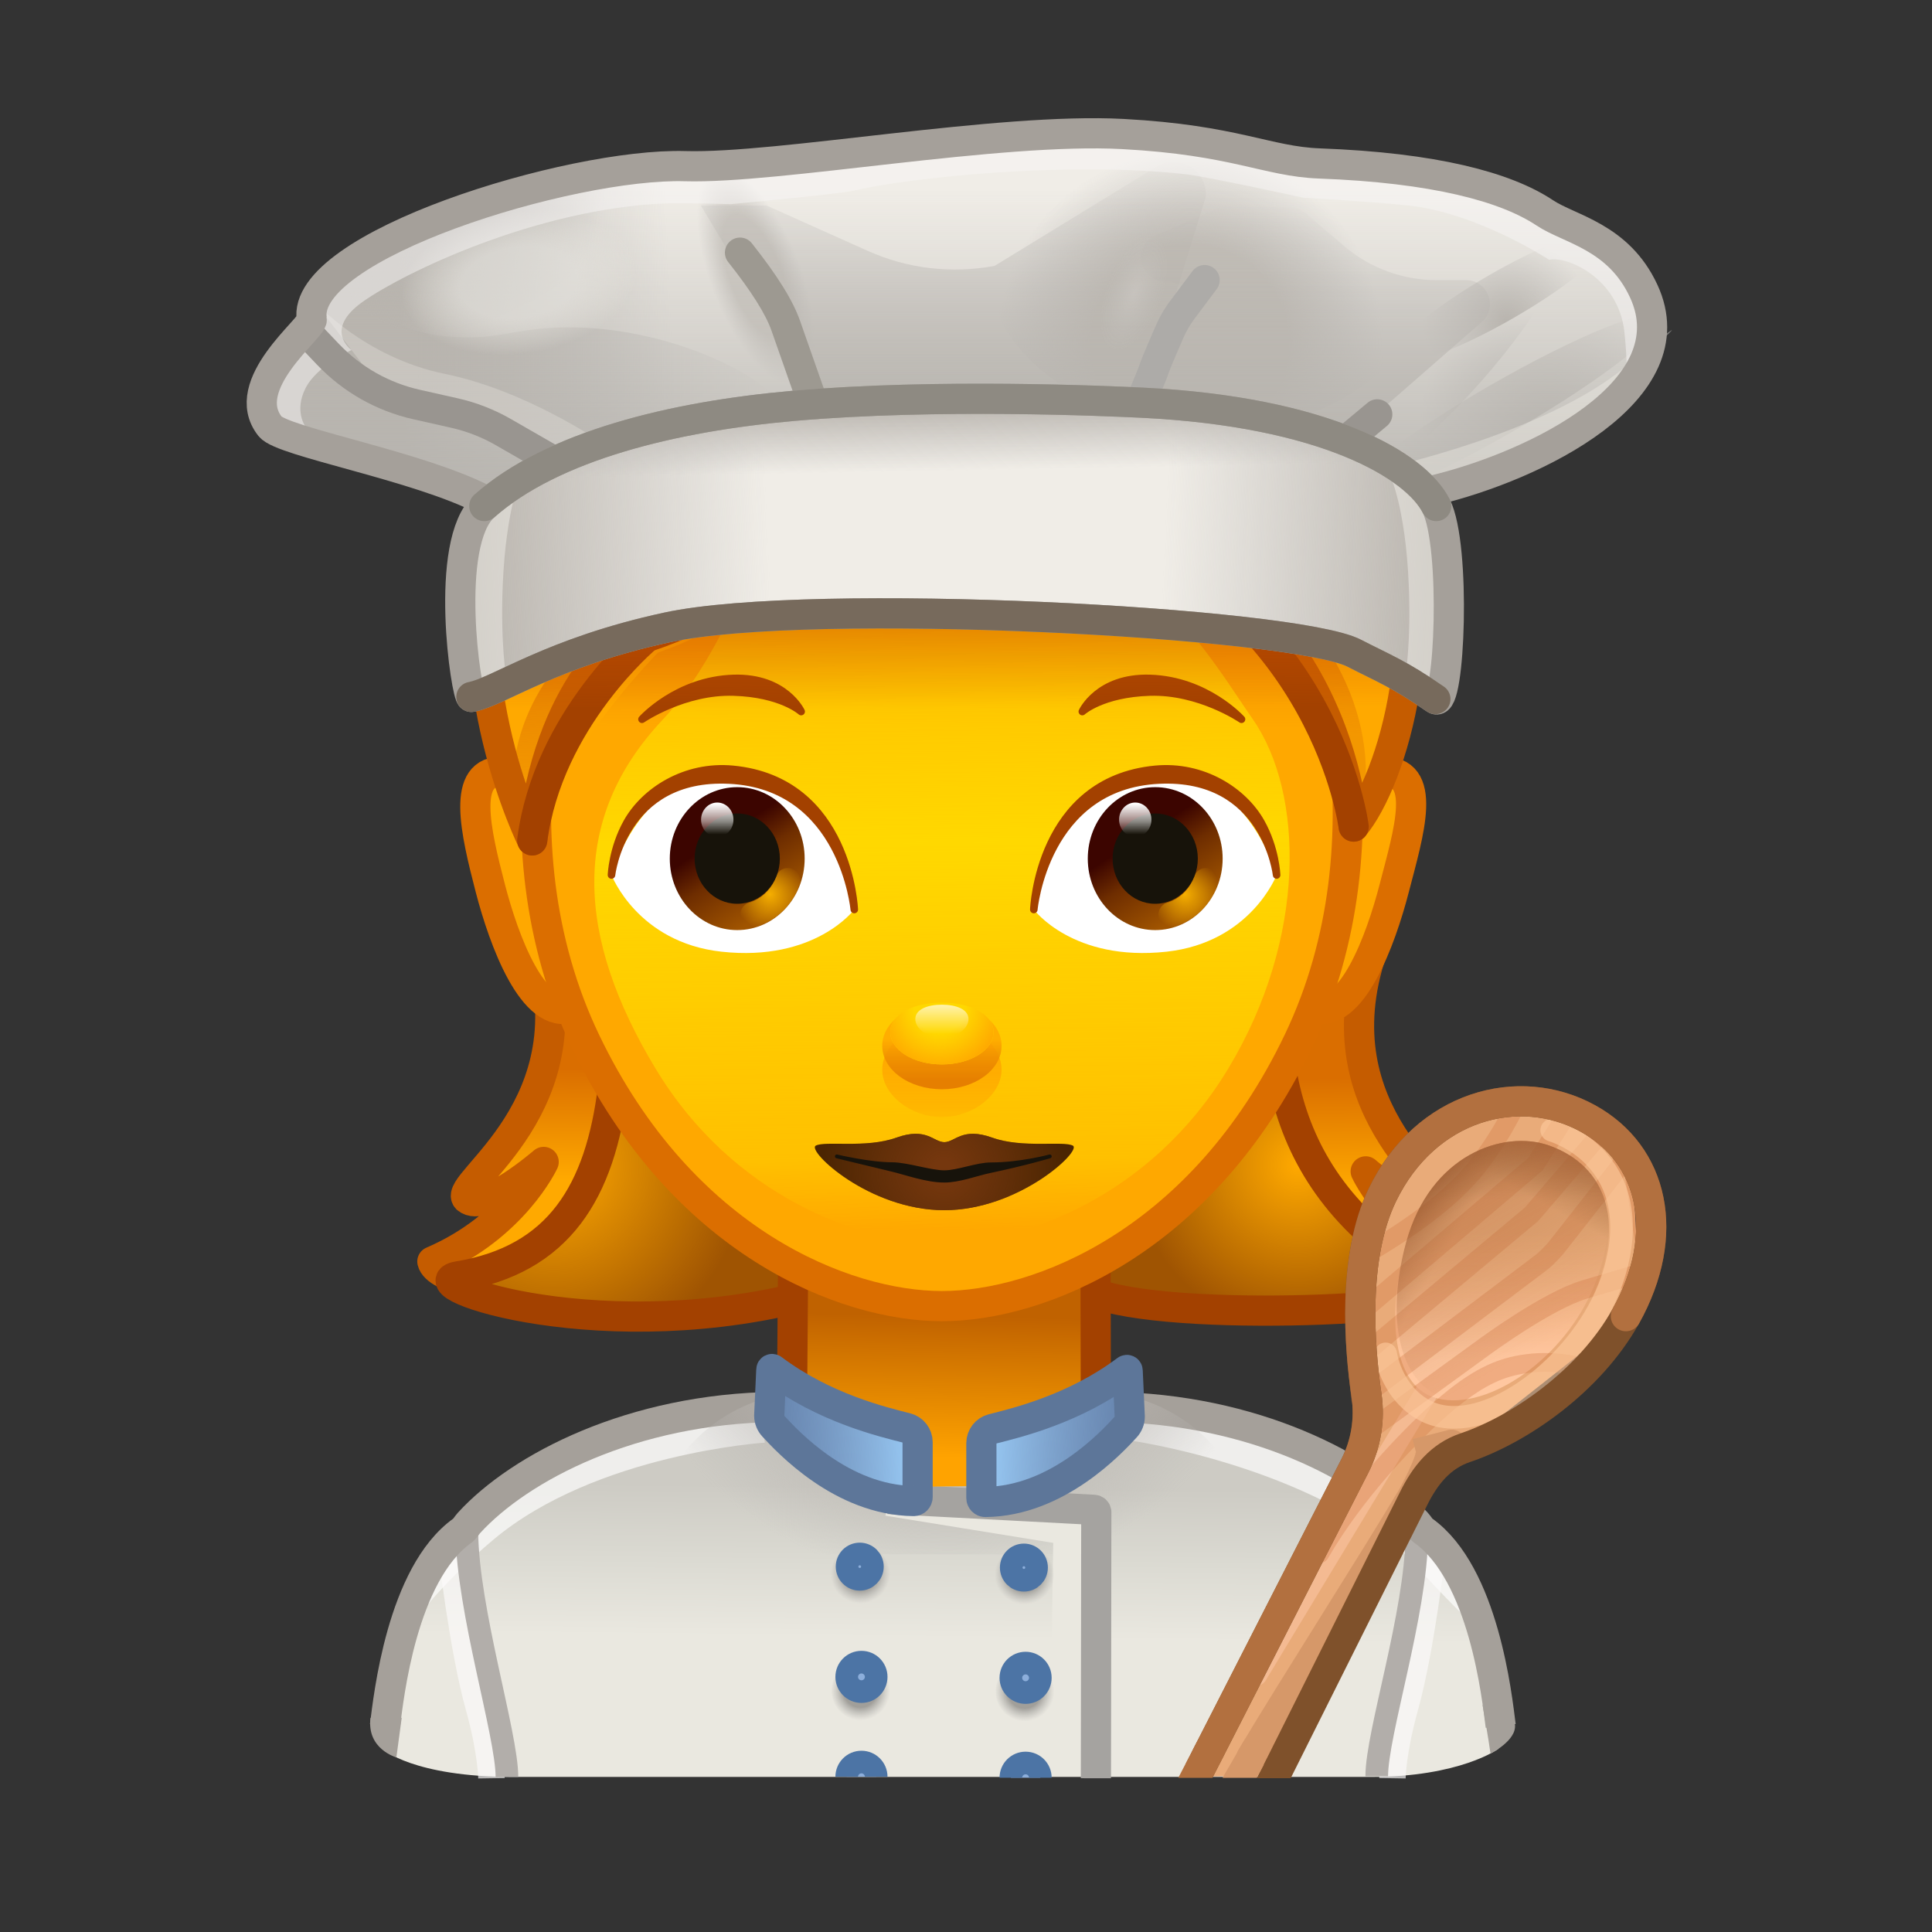 <svg xmlns="http://www.w3.org/2000/svg" xmlns:xlink="http://www.w3.org/1999/xlink" viewBox="0 0 512 512" width="512" height="512" style="width: 100%; height: 100%; transform: translate3d(0,0,0); content-visibility: visible;" preserveAspectRatio="xMidYMid meet"><rect x="0" y="0" width="512" height="512" fill="#333333" stroke="none"/><defs><clipPath id="__lottie_element_2"><rect width="512" height="512" x="0" y="0"></rect></clipPath><linearGradient id="__lottie_element_6" spreadMethod="pad" gradientUnits="userSpaceOnUse" x1="-171.06" y1="12.077" x2="-75.338" y2="8.172"><stop offset="25%" stop-color="rgb(185,180,173)" stop-opacity="1"></stop><stop offset="62%" stop-color="rgb(185,181,176)" stop-opacity="0.5"></stop><stop offset="100%" stop-color="rgb(184,182,180)" stop-opacity="0"></stop></linearGradient><radialGradient id="__lottie_element_7" spreadMethod="pad" gradientUnits="userSpaceOnUse" cx="23.332" cy="12.968" r="27.378" fx="23.332" fy="12.968"><stop offset="0%" stop-color="rgb(185,180,173)" stop-opacity="1"></stop><stop offset="50%" stop-color="rgb(185,181,176)" stop-opacity="0.5"></stop><stop offset="100%" stop-color="rgb(184,182,180)" stop-opacity="0"></stop></radialGradient><radialGradient id="__lottie_element_8" spreadMethod="pad" gradientUnits="userSpaceOnUse" cx="12.742" cy="8.623" r="41.636" fx="12.742" fy="8.623"><stop offset="0%" stop-color="rgb(185,180,173)" stop-opacity="1"></stop><stop offset="50%" stop-color="rgb(185,181,176)" stop-opacity="0.5"></stop><stop offset="100%" stop-color="rgb(184,182,180)" stop-opacity="0"></stop></radialGradient><radialGradient id="__lottie_element_9" spreadMethod="pad" gradientUnits="userSpaceOnUse" cx="1.412" cy="6.634" r="22.312" fx="1.412" fy="6.634"><stop offset="0%" stop-color="rgb(185,180,173)" stop-opacity="1"></stop><stop offset="50%" stop-color="rgb(185,181,176)" stop-opacity="0.5"></stop><stop offset="100%" stop-color="rgb(184,182,180)" stop-opacity="0"></stop></radialGradient><linearGradient id="__lottie_element_10" spreadMethod="pad" gradientUnits="userSpaceOnUse" x1="-0.655" y1="39.196" x2="-0.655" y2="-34.097"><stop offset="0%" stop-color="rgb(185,180,173)" stop-opacity="1"></stop><stop offset="50%" stop-color="rgb(185,181,176)" stop-opacity="0.5"></stop><stop offset="100%" stop-color="rgb(184,182,180)" stop-opacity="0"></stop></linearGradient><linearGradient id="__lottie_element_11" spreadMethod="pad" gradientUnits="userSpaceOnUse" x1="-0.617" y1="38.588" x2="-0.617" y2="-32.272"><stop offset="0%" stop-color="rgb(185,180,173)" stop-opacity="1"></stop><stop offset="50%" stop-color="rgb(185,181,176)" stop-opacity="0.5"></stop><stop offset="100%" stop-color="rgb(184,182,180)" stop-opacity="0"></stop></linearGradient><radialGradient id="__lottie_element_12" spreadMethod="pad" gradientUnits="userSpaceOnUse" cx="29.034" cy="-0.914" r="9.332" fx="29.034" fy="-0.914"><stop offset="57%" stop-color="rgb(185,180,173)" stop-opacity="0.6"></stop><stop offset="78%" stop-color="rgb(185,181,176)" stop-opacity="0.3"></stop><stop offset="100%" stop-color="rgb(184,182,180)" stop-opacity="0"></stop></radialGradient><linearGradient id="__lottie_element_13" spreadMethod="pad" gradientUnits="userSpaceOnUse" x1="-69.027" y1="-0.097" x2="58.891" y2="-0.097"><stop offset="25%" stop-color="rgb(185,180,173)" stop-opacity="1"></stop><stop offset="62%" stop-color="rgb(185,181,176)" stop-opacity="0.5"></stop><stop offset="100%" stop-color="rgb(184,182,180)" stop-opacity="0"></stop></linearGradient><radialGradient id="__lottie_element_14" spreadMethod="pad" gradientUnits="userSpaceOnUse" cx="-3.436" cy="17.287" r="131.478" fx="-3.436" fy="17.287"><stop offset="20%" stop-color="rgb(185,180,173)" stop-opacity="0.8"></stop><stop offset="30%" stop-color="rgb(185,181,176)" stop-opacity="0.4"></stop><stop offset="39%" stop-color="rgb(184,182,180)" stop-opacity="0"></stop></radialGradient><linearGradient id="__lottie_element_15" spreadMethod="pad" gradientUnits="userSpaceOnUse" x1="-0.215" y1="-58.005" x2="-0.215" y2="51.493"><stop offset="23%" stop-color="rgb(184,181,176)" stop-opacity="0"></stop><stop offset="62%" stop-color="rgb(184,181,176)" stop-opacity="0.5"></stop><stop offset="100%" stop-color="rgb(184,181,176)" stop-opacity="1"></stop></linearGradient><radialGradient id="__lottie_element_16" spreadMethod="pad" gradientUnits="userSpaceOnUse" cx="-2.618" cy="2.414" r="7.459" fx="-2.618" fy="2.414"><stop offset="1%" stop-color="rgb(236,232,231)" stop-opacity="0.5"></stop><stop offset="50%" stop-color="rgb(226,224,223)" stop-opacity="0.25"></stop><stop offset="100%" stop-color="rgb(216,216,216)" stop-opacity="0"></stop></radialGradient><radialGradient id="__lottie_element_17" spreadMethod="pad" gradientUnits="userSpaceOnUse" cx="-0.942" cy="40.016" r="88.181" fx="-0.942" fy="40.016"><stop offset="0%" stop-color="rgb(123,119,110)" stop-opacity="1"></stop><stop offset="22%" stop-color="rgb(123,119,110)" stop-opacity="0.5"></stop><stop offset="44%" stop-color="rgb(123,119,110)" stop-opacity="0"></stop></radialGradient><radialGradient id="__lottie_element_18" spreadMethod="pad" gradientUnits="userSpaceOnUse" cx="-10.905" cy="-18.274" r="41.254" fx="-10.905" fy="-18.274"><stop offset="0%" stop-color="rgb(184,181,176)" stop-opacity="1"></stop><stop offset="50%" stop-color="rgb(184,181,176)" stop-opacity="0.5"></stop><stop offset="100%" stop-color="rgb(184,181,176)" stop-opacity="0"></stop></radialGradient><radialGradient id="__lottie_element_19" spreadMethod="pad" gradientUnits="userSpaceOnUse" cx="-0.387" cy="-0.68" r="16.901" fx="-0.387" fy="-0.68"><stop offset="50%" stop-color="rgb(230,228,223)" stop-opacity="0.6"></stop><stop offset="75%" stop-color="rgb(234,232,226)" stop-opacity="0.3"></stop><stop offset="100%" stop-color="rgb(237,235,229)" stop-opacity="0"></stop></radialGradient><linearGradient id="__lottie_element_20" spreadMethod="pad" gradientUnits="userSpaceOnUse" x1="-128.81" y1="3.403" x2="-19.786" y2="-1.525"><stop offset="0%" stop-color="rgb(185,180,173)" stop-opacity="1"></stop><stop offset="37%" stop-color="rgb(185,181,176)" stop-opacity="0.5"></stop><stop offset="73%" stop-color="rgb(184,182,180)" stop-opacity="0"></stop></linearGradient><linearGradient id="__lottie_element_21" spreadMethod="pad" gradientUnits="userSpaceOnUse" x1="127.798" y1="5.472" x2="31.243" y2="1.102"><stop offset="0%" stop-color="rgb(185,180,173)" stop-opacity="1"></stop><stop offset="38%" stop-color="rgb(185,181,176)" stop-opacity="0.5"></stop><stop offset="75%" stop-color="rgb(184,182,180)" stop-opacity="0"></stop></linearGradient><linearGradient id="__lottie_element_22" spreadMethod="pad" gradientUnits="userSpaceOnUse" x1="-2.221" y1="-38.486" x2="-1.897" y2="-20.772"><stop offset="0%" stop-color="rgb(185,180,173)" stop-opacity="1"></stop><stop offset="50%" stop-color="rgb(185,181,176)" stop-opacity="0.5"></stop><stop offset="100%" stop-color="rgb(184,182,180)" stop-opacity="0"></stop></linearGradient><linearGradient id="__lottie_element_26" spreadMethod="pad" gradientUnits="userSpaceOnUse" x1="-0.232" y1="14.658" x2="-0.482" y2="-34.554"><stop offset="0%" stop-color="rgb(210,85,0)" stop-opacity="0"></stop><stop offset="50%" stop-color="rgb(210,85,0)" stop-opacity="0.5"></stop><stop offset="100%" stop-color="rgb(210,85,0)" stop-opacity="1"></stop></linearGradient><linearGradient id="__lottie_element_33" spreadMethod="pad" gradientUnits="userSpaceOnUse" x1="15.737" y1="30.454" x2="-16.689" y2="-27.759"><stop offset="18%" stop-color="rgb(145,96,53)" stop-opacity="0"></stop><stop offset="59%" stop-color="rgb(157,96,53)" stop-opacity="0.2"></stop><stop offset="99%" stop-color="rgb(169,96,53)" stop-opacity="0.4"></stop></linearGradient><linearGradient id="__lottie_element_34" spreadMethod="pad" gradientUnits="userSpaceOnUse" x1="-22.263" y1="36.454" x2="16.545" y2="-34.525"><stop offset="78%" stop-color="rgb(145,96,53)" stop-opacity="0"></stop><stop offset="89%" stop-color="rgb(157,96,53)" stop-opacity="0.35"></stop><stop offset="100%" stop-color="rgb(169,96,53)" stop-opacity="0.7"></stop></linearGradient><linearGradient id="__lottie_element_35" spreadMethod="pad" gradientUnits="userSpaceOnUse" x1="-0.263" y1="39.454" x2="-1.54" y2="-35.355"><stop offset="78%" stop-color="rgb(145,96,53)" stop-opacity="0"></stop><stop offset="89%" stop-color="rgb(157,96,53)" stop-opacity="0.25"></stop><stop offset="100%" stop-color="rgb(169,96,53)" stop-opacity="0.5"></stop></linearGradient><linearGradient id="__lottie_element_36" spreadMethod="pad" gradientUnits="userSpaceOnUse" x1="16.737" y1="29.454" x2="-18.242" y2="-29.014"><stop offset="78%" stop-color="rgb(145,96,53)" stop-opacity="0"></stop><stop offset="89%" stop-color="rgb(157,96,53)" stop-opacity="0.25"></stop><stop offset="100%" stop-color="rgb(169,96,53)" stop-opacity="0.5"></stop></linearGradient><linearGradient id="__lottie_element_37" spreadMethod="pad" gradientUnits="userSpaceOnUse" x1="25.737" y1="16.454" x2="-25.327" y2="-13.418"><stop offset="78%" stop-color="rgb(145,96,53)" stop-opacity="0"></stop><stop offset="89%" stop-color="rgb(137,80,40)" stop-opacity="0.2"></stop><stop offset="100%" stop-color="rgb(129,64,26)" stop-opacity="0.4"></stop></linearGradient><linearGradient id="__lottie_element_44" spreadMethod="pad" gradientUnits="userSpaceOnUse" x1="-4.477" y1="-9.821" x2="-4.589" y2="24.101"><stop offset="0%" stop-color="rgb(255,185,137)" stop-opacity="0"></stop><stop offset="50%" stop-color="rgb(255,192,149)" stop-opacity="0.5"></stop><stop offset="100%" stop-color="rgb(255,199,160)" stop-opacity="1"></stop></linearGradient><linearGradient id="__lottie_element_48" spreadMethod="pad" gradientUnits="userSpaceOnUse" x1="-0.755" y1="-101.533" x2="-1.01" y2="6.467"><stop offset="0%" stop-color="rgb(219,110,0)" stop-opacity="1"></stop><stop offset="39%" stop-color="rgb(219,110,0)" stop-opacity="0.5"></stop><stop offset="71%" stop-color="rgb(219,110,0)" stop-opacity="0"></stop></linearGradient><linearGradient id="__lottie_element_49" spreadMethod="pad" gradientUnits="userSpaceOnUse" x1="-1.633" y1="-96.278" x2="0.409" y2="90.616"><stop offset="2%" stop-color="rgb(255,216,0)" stop-opacity="0"></stop><stop offset="16%" stop-color="rgb(255,216,0)" stop-opacity="0.5"></stop><stop offset="45%" stop-color="rgb(255,216,0)" stop-opacity="1"></stop><stop offset="90%" stop-color="rgb(255,216,0)" stop-opacity="0.5"></stop><stop offset="100%" stop-color="rgb(255,216,0)" stop-opacity="0"></stop></linearGradient><linearGradient id="__lottie_element_50" spreadMethod="pad" gradientUnits="userSpaceOnUse" x1="-0.613" y1="-3.401" x2="-0.613" y2="16.96"><stop offset="0%" stop-color="rgb(255,168,0)" stop-opacity="1"></stop><stop offset="66%" stop-color="rgb(255,168,0)" stop-opacity="0.5"></stop><stop offset="100%" stop-color="rgb(255,168,0)" stop-opacity="0"></stop></linearGradient><linearGradient id="__lottie_element_51" spreadMethod="pad" gradientUnits="userSpaceOnUse" x1="-4.143" y1="-5.545" x2="8.377" y2="13.83"><stop offset="0%" stop-color="rgb(60,5,0)"></stop><stop offset="38%" stop-color="rgb(110,45,0)"></stop><stop offset="100%" stop-color="rgb(160,84,0)"></stop></linearGradient><radialGradient id="__lottie_element_52" spreadMethod="pad" gradientUnits="userSpaceOnUse" cx="-0.942" cy="-0.849" r="9.629" fx="-0.942" fy="-0.849"><stop offset="0%" stop-color="rgb(246,175,0)" stop-opacity="1"></stop><stop offset="52%" stop-color="rgb(246,175,0)" stop-opacity="0.5"></stop><stop offset="100%" stop-color="rgb(246,175,0)" stop-opacity="0"></stop></radialGradient><linearGradient id="__lottie_element_53" spreadMethod="pad" gradientUnits="userSpaceOnUse" x1="-0.853" y1="-4.225" x2="-0.853" y2="3.912"><stop offset="0%" stop-color="rgb(255,255,255)" stop-opacity="1"></stop><stop offset="58%" stop-color="rgb(255,255,255)" stop-opacity="0.5"></stop><stop offset="100%" stop-color="rgb(255,255,255)" stop-opacity="0"></stop></linearGradient><linearGradient id="__lottie_element_54" spreadMethod="pad" gradientUnits="userSpaceOnUse" x1="-4.372" y1="-5.545" x2="8.148" y2="13.83"><stop offset="0%" stop-color="rgb(60,5,0)"></stop><stop offset="38%" stop-color="rgb(110,45,0)"></stop><stop offset="100%" stop-color="rgb(160,84,0)"></stop></linearGradient><radialGradient id="__lottie_element_55" spreadMethod="pad" gradientUnits="userSpaceOnUse" cx="-0.14" cy="-0.849" r="9.629" fx="-0.14" fy="-0.849"><stop offset="0%" stop-color="rgb(246,175,0)" stop-opacity="1"></stop><stop offset="52%" stop-color="rgb(246,175,0)" stop-opacity="0.5"></stop><stop offset="100%" stop-color="rgb(246,175,0)" stop-opacity="0"></stop></radialGradient><linearGradient id="__lottie_element_56" spreadMethod="pad" gradientUnits="userSpaceOnUse" x1="-0.082" y1="-4.225" x2="-0.082" y2="3.912"><stop offset="0%" stop-color="rgb(255,255,255)" stop-opacity="1"></stop><stop offset="58%" stop-color="rgb(255,255,255)" stop-opacity="0.5"></stop><stop offset="100%" stop-color="rgb(255,255,255)" stop-opacity="0"></stop></linearGradient><linearGradient id="__lottie_element_57" spreadMethod="pad" gradientUnits="userSpaceOnUse" x1="-0.613" y1="10.723" x2="-0.613" y2="-5.497"><stop offset="11%" stop-color="rgb(219,110,0)" stop-opacity="1"></stop><stop offset="50%" stop-color="rgb(219,110,0)" stop-opacity="0.5"></stop><stop offset="78%" stop-color="rgb(219,110,0)" stop-opacity="0"></stop></linearGradient><radialGradient id="__lottie_element_58" spreadMethod="pad" gradientUnits="userSpaceOnUse" cx="-0.613" cy="-6.893" r="16.661" fx="-0.613" fy="-6.893"><stop offset="40%" stop-color="rgb(255,168,0)" stop-opacity="0"></stop><stop offset="71%" stop-color="rgb(255,168,0)" stop-opacity="0.5"></stop><stop offset="100%" stop-color="rgb(255,168,0)" stop-opacity="1"></stop></radialGradient><linearGradient id="__lottie_element_59" spreadMethod="pad" gradientUnits="userSpaceOnUse" x1="-0.613" y1="-4.621" x2="-0.613" y2="3.392"><stop offset="0%" stop-color="rgb(255,255,255)" stop-opacity="1"></stop><stop offset="50%" stop-color="rgb(255,255,255)" stop-opacity="0.5"></stop><stop offset="100%" stop-color="rgb(255,255,255)" stop-opacity="0"></stop></linearGradient><radialGradient id="__lottie_element_60" spreadMethod="pad" gradientUnits="userSpaceOnUse" cx="-0.255" cy="-0.589" r="32.099" fx="-0.255" fy="-0.589"><stop offset="8%" stop-color="rgb(117,55,14)" stop-opacity="1"></stop><stop offset="57%" stop-color="rgb(117,55,14)" stop-opacity="0.5"></stop><stop offset="100%" stop-color="rgb(117,55,14)" stop-opacity="0"></stop></radialGradient><linearGradient id="__lottie_element_61" spreadMethod="pad" gradientUnits="userSpaceOnUse" x1="2.716" y1="-49.676" x2="-0.858" y2="24.111"><stop offset="14%" stop-color="rgb(255,169,0)" stop-opacity="0"></stop><stop offset="41%" stop-color="rgb(255,169,0)" stop-opacity="0.5"></stop><stop offset="67%" stop-color="rgb(255,169,0)" stop-opacity="1"></stop></linearGradient><linearGradient id="__lottie_element_62" spreadMethod="pad" gradientUnits="userSpaceOnUse" x1="0.061" y1="73.778" x2="-7.088" y2="-66.647"><stop offset="8%" stop-color="rgb(218,110,0)" stop-opacity="0.3"></stop><stop offset="28%" stop-color="rgb(218,110,0)" stop-opacity="0.65"></stop><stop offset="69%" stop-color="rgb(218,110,0)" stop-opacity="1"></stop><stop offset="80%" stop-color="rgb(218,110,0)" stop-opacity="0.5"></stop><stop offset="100%" stop-color="rgb(218,110,0)" stop-opacity="0"></stop></linearGradient><clipPath id="__lottie_element_64"><path d="M0,0 L25,0 L25,72 L0,72z"></path></clipPath><radialGradient id="__lottie_element_70" spreadMethod="pad" gradientUnits="userSpaceOnUse" cx="-0.294" cy="-0.02" r="7.937" fx="-0.294" fy="-0.02"><stop offset="56%" stop-color="rgb(161,159,154)" stop-opacity="1"></stop><stop offset="78%" stop-color="rgb(172,171,167)" stop-opacity="0.5"></stop><stop offset="100%" stop-color="rgb(184,182,180)" stop-opacity="0"></stop></radialGradient><radialGradient id="__lottie_element_71" spreadMethod="pad" gradientUnits="userSpaceOnUse" cx="-0.055" cy="-0.434" r="7.937" fx="-0.055" fy="-0.434"><stop offset="56%" stop-color="rgb(161,159,154)" stop-opacity="1"></stop><stop offset="78%" stop-color="rgb(172,171,167)" stop-opacity="0.5"></stop><stop offset="100%" stop-color="rgb(184,182,180)" stop-opacity="0"></stop></radialGradient><clipPath id="__lottie_element_73"><path d="M0,0 L25,0 L25,72 L0,72z"></path></clipPath><radialGradient id="__lottie_element_79" spreadMethod="pad" gradientUnits="userSpaceOnUse" cx="-0.294" cy="-0.02" r="7.937" fx="-0.294" fy="-0.02"><stop offset="56%" stop-color="rgb(161,159,154)" stop-opacity="1"></stop><stop offset="78%" stop-color="rgb(172,171,167)" stop-opacity="0.5"></stop><stop offset="100%" stop-color="rgb(184,182,180)" stop-opacity="0"></stop></radialGradient><radialGradient id="__lottie_element_80" spreadMethod="pad" gradientUnits="userSpaceOnUse" cx="-0.055" cy="-0.434" r="7.937" fx="-0.055" fy="-0.434"><stop offset="56%" stop-color="rgb(161,159,154)" stop-opacity="1"></stop><stop offset="78%" stop-color="rgb(172,171,167)" stop-opacity="0.5"></stop><stop offset="100%" stop-color="rgb(184,182,180)" stop-opacity="0"></stop></radialGradient><clipPath id="__lottie_element_82"><path d="M0,0 L60,0 L60,50 L0,50z"></path></clipPath><linearGradient id="__lottie_element_88" spreadMethod="pad" gradientUnits="userSpaceOnUse" x1="-22.523" y1="0.707" x2="21.264" y2="-1.336"><stop offset="0%" stop-color="rgb(140,174,219)" stop-opacity="0"></stop><stop offset="50%" stop-color="rgb(149,193,236)" stop-opacity="0.5"></stop><stop offset="100%" stop-color="rgb(158,211,254)" stop-opacity="1"></stop></linearGradient><clipPath id="__lottie_element_90"><path d="M0,0 L60,0 L60,50 L0,50z"></path></clipPath><linearGradient id="__lottie_element_96" spreadMethod="pad" gradientUnits="userSpaceOnUse" x1="-22.523" y1="0.707" x2="21.264" y2="-1.336"><stop offset="0%" stop-color="rgb(140,174,219)" stop-opacity="0"></stop><stop offset="50%" stop-color="rgb(149,193,236)" stop-opacity="0.5"></stop><stop offset="100%" stop-color="rgb(158,211,254)" stop-opacity="1"></stop></linearGradient><linearGradient id="__lottie_element_100" spreadMethod="pad" gradientUnits="userSpaceOnUse" x1="0.602" y1="26.281" x2="1.392" y2="-11.348"><stop offset="0%" stop-color="rgb(255,163,0)"></stop><stop offset="50%" stop-color="rgb(223,131,0)"></stop><stop offset="100%" stop-color="rgb(192,98,0)"></stop></linearGradient><radialGradient id="__lottie_element_104" spreadMethod="pad" gradientUnits="userSpaceOnUse" cx="-0.994" cy="-61.211" r="89.756" fx="-0.994" fy="-61.211"><stop offset="50%" stop-color="rgb(185,180,173)" stop-opacity="1"></stop><stop offset="75%" stop-color="rgb(185,181,176)" stop-opacity="0.5"></stop><stop offset="100%" stop-color="rgb(184,182,180)" stop-opacity="0"></stop></radialGradient><linearGradient id="__lottie_element_108" spreadMethod="pad" gradientUnits="userSpaceOnUse" x1="-1.301" y1="12.266" x2="-0.875" y2="-28.01"><stop offset="0%" stop-color="rgb(234,232,224)"></stop><stop offset="50%" stop-color="rgb(219,218,210)"></stop><stop offset="100%" stop-color="rgb(205,203,196)"></stop></linearGradient><radialGradient id="__lottie_element_112" spreadMethod="pad" gradientUnits="userSpaceOnUse" cx="-105.296" cy="75.899" r="94.914" fx="-105.296" fy="75.899"><stop offset="0%" stop-color="rgb(255,169,0)" stop-opacity="1"></stop><stop offset="27%" stop-color="rgb(255,169,0)" stop-opacity="0.5"></stop><stop offset="54%" stop-color="rgb(255,169,0)" stop-opacity="0"></stop></radialGradient><radialGradient id="__lottie_element_113" spreadMethod="pad" gradientUnits="userSpaceOnUse" cx="92.01" cy="75.586" r="72.573" fx="92.01" fy="75.586"><stop offset="0%" stop-color="rgb(255,169,0)" stop-opacity="1"></stop><stop offset="30%" stop-color="rgb(255,169,0)" stop-opacity="0.5"></stop><stop offset="60%" stop-color="rgb(255,169,0)" stop-opacity="0"></stop></radialGradient><clipPath id="__lottie_element_115"><path d="M0,0 L100,0 L100,100 L0,100z"></path></clipPath><linearGradient id="__lottie_element_121" spreadMethod="pad" gradientUnits="userSpaceOnUse" x1="1.228" y1="14.599" x2="1.662" y2="-14.762"><stop offset="0%" stop-color="rgb(255,169,0)"></stop><stop offset="50%" stop-color="rgb(236,139,0)"></stop><stop offset="100%" stop-color="rgb(218,110,0)"></stop></linearGradient><clipPath id="__lottie_element_123"><path d="M0,0 L100,0 L100,100 L0,100z"></path></clipPath><linearGradient id="__lottie_element_129" spreadMethod="pad" gradientUnits="userSpaceOnUse" x1="1.228" y1="14.599" x2="1.662" y2="-14.762"><stop offset="0%" stop-color="rgb(255,169,0)"></stop><stop offset="50%" stop-color="rgb(236,139,0)"></stop><stop offset="100%" stop-color="rgb(218,110,0)"></stop></linearGradient></defs><g clip-path="url(#__lottie_element_2)"><g clip-path="url(#__lottie_element_123)" style="display: block;" transform="matrix(1,0,0,1,100,244.5)" opacity="1"><g style="display: block;" transform="matrix(1,0,0,1,-98.5,-247.5)" opacity="1"><g opacity="1" transform="matrix(1,0,0,1,138.69,300.791)"><path fill="url(#__lottie_element_129)" fill-opacity="1" d=" M30.111,-51.71 C30.111,-51.71 8.234,-57.372 2.232,-48.153 C16.811,-4.792 -20.189,15.709 -16.458,19.818 C-11.939,23.834 3.887,10.133 3.887,10.133 C3.887,10.133 -3.94,27.209 -25.611,36.528 C-24.565,40.959 -9.19,45.208 4.262,38.474 C41.206,19.98 30.111,-51.71 30.111,-51.71z"></path><path stroke-linecap="round" stroke-linejoin="round" fill-opacity="0" stroke="rgb(197,92,0)" stroke-opacity="1" stroke-width="8" d=" M30.111,-51.71 C30.111,-51.71 8.234,-57.372 2.232,-48.153 C16.811,-4.792 -20.189,15.709 -16.458,19.818 C-11.939,23.834 3.887,10.133 3.887,10.133 C3.887,10.133 -3.94,27.209 -25.611,36.528 C-24.565,40.959 -9.19,45.208 4.262,38.474 C41.206,19.98 30.111,-51.71 30.111,-51.71z"></path></g></g></g><g clip-path="url(#__lottie_element_115)" style="display: block;" transform="matrix(-1,0,0,1,406,247)" opacity="1"><g style="display: block;" transform="matrix(1,0,0,1,-98.5,-247.5)" opacity="1"><g opacity="1" transform="matrix(1,0,0,1,138.69,300.791)"><path fill="url(#__lottie_element_121)" fill-opacity="1" d=" M30.111,-51.71 C30.111,-51.71 8.234,-57.372 2.232,-48.153 C16.811,-4.792 -20.189,15.709 -16.458,19.818 C-11.939,23.834 3.887,10.133 3.887,10.133 C3.887,10.133 -3.94,27.209 -25.611,36.528 C-24.565,40.959 -9.19,45.208 4.262,38.474 C41.206,19.98 30.111,-51.71 30.111,-51.71z"></path><path stroke-linecap="round" stroke-linejoin="round" fill-opacity="0" stroke="rgb(197,92,0)" stroke-opacity="1" stroke-width="8" d=" M30.111,-51.71 C30.111,-51.71 8.234,-57.372 2.232,-48.153 C16.811,-4.792 -20.189,15.709 -16.458,19.818 C-11.939,23.834 3.887,10.133 3.887,10.133 C3.887,10.133 -3.94,27.209 -25.611,36.528 C-24.565,40.959 -9.19,45.208 4.262,38.474 C41.206,19.98 30.111,-51.71 30.111,-51.71z"></path></g></g></g><g style="display: block;" transform="matrix(1,0,0,1,0,0)" opacity="1"><g opacity="1" transform="matrix(1,0,0,1,0,0)"><g opacity="1" transform="matrix(1,0,0,1,251.956,233.101)"><path fill="rgb(159,84,2)" fill-opacity="1" d=" M87.431,-95.663 C52.896,-149.778 -98.497,-117.46 -93.584,-53.452 C-86.956,32.899 -76.939,96.373 -130.611,105.154 C-143.308,107.231 -91.292,125.069 -35.122,109.465 C-35.122,109.465 -4.34,95.908 39.362,110.05 C63.222,117.771 142.777,113.542 131.442,107.455 C39.361,58.011 121.966,-41.548 87.431,-95.663z"></path><path fill="url(#__lottie_element_112)" fill-opacity="1" d=" M87.431,-95.663 C52.896,-149.778 -98.497,-117.46 -93.584,-53.452 C-86.956,32.899 -76.939,96.373 -130.611,105.154 C-143.308,107.231 -91.292,125.069 -35.122,109.465 C-35.122,109.465 -4.34,95.908 39.362,110.05 C63.222,117.771 142.777,113.542 131.442,107.455 C39.361,58.011 121.966,-41.548 87.431,-95.663z"></path><path fill="url(#__lottie_element_113)" fill-opacity="1" d=" M87.431,-95.663 C52.896,-149.778 -98.497,-117.46 -93.584,-53.452 C-86.956,32.899 -76.939,96.373 -130.611,105.154 C-143.308,107.231 -91.292,125.069 -35.122,109.465 C-35.122,109.465 -4.34,95.908 39.362,110.05 C63.222,117.771 142.777,113.542 131.442,107.455 C39.361,58.011 121.966,-41.548 87.431,-95.663z"></path><path stroke-linecap="round" stroke-linejoin="round" fill-opacity="0" stroke="rgb(163,65,0)" stroke-opacity="1" stroke-width="8" d=" M87.431,-95.663 C52.896,-149.778 -98.497,-117.46 -93.584,-53.452 C-86.956,32.899 -76.939,96.373 -130.611,105.154 C-143.308,107.231 -91.292,125.069 -35.122,109.465 C-35.122,109.465 -4.34,95.908 39.362,110.05 C63.222,117.771 142.777,113.542 131.442,107.455 C39.361,58.011 121.966,-41.548 87.431,-95.663z"></path></g></g></g><g style="display: block;" transform="matrix(1,0,0,1,0,0)" opacity="1"><g opacity="1" transform="matrix(1,0,0,1,249.295,421.939)"><path fill="url(#__lottie_element_108)" fill-opacity="1" d=" M45.703,-47.91 C45.703,-47.91 45.703,-48.077 45.703,-48.077 C45.703,-48.077 -31.957,-50.084 -43.677,-48.078 C-43.677,-48.078 -43.677,-48.077 -43.677,-48.077 C-90.748,-45.492 -143.426,-24.488 -147.829,41.619 C-147.829,41.619 -139.857,48.969 -113.252,48.969 C-113.252,48.969 113.803,48.969 113.803,48.969 C137.69,49 147.829,41.496 147.829,41.496 C144.591,-29.503 94.389,-45.178 45.703,-47.91z"></path></g><g opacity="0.67" transform="matrix(1,0,0,1,155.665,400.349)"><path fill="rgb(255,255,255)" fill-opacity="1" d=" M47.049,-18.034 C47.049,-18.034 2.394,-15.165 -24.853,7.627 C-39.02,19.477 -47.049,30.764 -47.049,30.764 C-47.049,30.764 -46.097,14.031 -29.532,-0.427 C-8.292,-18.965 44.304,-30.764 44.304,-30.764 C44.304,-30.764 47.049,-18.034 47.049,-18.034z"></path></g><g opacity="0.67" transform="matrix(1,0,0,1,347.581,402.901)"><path fill="rgb(255,255,255)" fill-opacity="1" d=" M-47.773,-21.101 C-47.773,-21.101 -3.831,-14.925 23.416,7.867 C27.377,11.18 49.827,37.359 47.621,28.822 C47.621,28.822 44.66,14.271 28.095,-0.187 C6.855,-18.725 -45.741,-30.524 -45.741,-30.524 C-45.741,-30.524 -47.773,-21.101 -47.773,-21.101z"></path></g></g><g style="display: block;" transform="matrix(1,0,0,1,0,0)" opacity="1"><g opacity="0.67" transform="matrix(1,0,0,1,124.912,440.989)"><path stroke-linecap="butt" stroke-linejoin="miter" fill-opacity="0" stroke-miterlimit="10" stroke="rgb(252,251,250)" stroke-opacity="1" stroke-width="7" d=" M5.328,30.267 C5.328,30.267 5.218,23.02 1.966,11.393 C-2.36,-4.074 -5.328,-30.267 -5.328,-30.267"></path></g><g opacity="0.67" transform="matrix(1,0,0,1,374.337,440.989)"><path stroke-linecap="butt" stroke-linejoin="miter" fill-opacity="0" stroke-miterlimit="10" stroke="rgb(252,251,250)" stroke-opacity="1" stroke-width="7" d=" M-5.328,30.267 C-5.328,30.267 -5.218,23.02 -1.966,11.393 C2.36,-4.074 5.328,-30.267 5.328,-30.267"></path></g><g opacity="1" transform="matrix(1,0,0,1,370.154,438.808)"><path stroke-linecap="butt" stroke-linejoin="miter" fill-opacity="0" stroke-miterlimit="10" stroke="rgb(178,174,170)" stroke-opacity="1" stroke-width="6" d=" M5.306,-31.92 C5.13,-11.228 -5.306,20.568 -5.306,31.92"></path></g><g opacity="1" transform="matrix(1,0,0,1,129.036,438.48)"><path stroke-linecap="butt" stroke-linejoin="miter" fill-opacity="0" stroke-miterlimit="10" stroke="rgb(178,174,170)" stroke-opacity="1" stroke-width="6" d=" M-5.306,-32.42 C-5.131,-11.758 5.306,21.158 5.306,32.42"></path></g><g opacity="1" transform="matrix(1,0,0,1,0,0)"><g opacity="1" transform="matrix(1,0,0,1,153.818,415.126)"><path stroke-linecap="butt" stroke-linejoin="miter" fill-opacity="0" stroke-miterlimit="10" stroke="rgb(165,160,154)" stroke-opacity="1" stroke-width="8" d=" M-51.801,42.264 C-50.827,34.61 -47.361,2.027 -31.289,-9.486 C-30.573,-9.999 -30.144,-10.867 -29.506,-11.564 C-15.985,-26.347 13.774,-41.814 51.801,-42.264"></path></g><g opacity="1" transform="matrix(1,0,0,1,345.897,415.126)"><path stroke-linecap="butt" stroke-linejoin="miter" fill-opacity="0" stroke-miterlimit="10" stroke="rgb(165,160,154)" stroke-opacity="1" stroke-width="8" d=" M51.801,42.264 C50.827,34.61 47.361,2.027 31.289,-9.486 C30.573,-9.999 30.144,-10.867 29.506,-11.564 C15.985,-26.347 -13.774,-41.814 -51.801,-42.264"></path></g><g opacity="1" transform="matrix(1,0,0,1,102.276,460.48)"><path fill="rgb(165,160,154)" fill-opacity="1" d=" M4.181,-5.242 C4.181,-5.242 3.198,1.951 2.769,5.242 C2.769,5.242 -5.159,3.052 -4.081,-5.242 C-4.081,-5.242 4.181,-5.242 4.181,-5.242z"></path></g><g opacity="1" transform="matrix(1,0,0,1,397.197,458.254)"><path fill="rgb(165,160,154)" fill-opacity="1" d=" M-4.311,-6.455 C-4.311,-6.455 -2.628,3.164 -2.199,6.455 C-2.199,6.455 4.807,3.005 4.283,-1.267 C4.283,-1.267 -4.311,-6.455 -4.311,-6.455z"></path></g></g><g opacity="1" transform="matrix(1,0,0,1,252.149,390.405)"><path fill="url(#__lottie_element_104)" fill-opacity="1" d=" M-80.389,21.5 C-80.389,21.5 80.389,21.5 80.389,21.5 C80.389,21.5 80.389,21.5 80.389,21.5 C80.389,-2.248 61.137,-21.5 37.389,-21.5 C37.389,-21.5 -37.389,-21.5 -37.389,-21.5 C-61.137,-21.5 -80.389,-2.248 -80.389,21.5 C-80.389,21.5 -80.389,21.5 -80.389,21.5z"></path></g><g opacity="1" transform="matrix(1,0,0,1,259.531,433.34)"><path stroke-linecap="butt" stroke-linejoin="miter" fill-opacity="0" stroke-miterlimit="10" stroke="rgb(234,232,224)" stroke-opacity="1" stroke-width="9" d=" M23.145,36.106 C23.145,36.106 24.145,-28.281 24.145,-28.281 C24.145,-28.281 -24.145,-36.106 -24.145,-36.106"></path></g><g opacity="1" transform="matrix(1,0,0,1,262.958,434.245)"><path stroke-linecap="butt" stroke-linejoin="miter" fill-opacity="0" stroke-miterlimit="10" stroke="rgb(165,163,160)" stroke-opacity="1" stroke-width="8" d=" M27.471,37.011 C27.471,37.011 27.572,-33.497 27.572,-33.497 C27.563,-33.835 27.296,-34.11 26.958,-34.128 C26.958,-34.128 -27.572,-37.011 -27.572,-37.011"></path></g></g><g style="display: block;" transform="matrix(1,0,0,1,0,0)" opacity="1"><g opacity="1" transform="matrix(1,0,0,1,250.255,360.066)"><path fill="url(#__lottie_element_100)" fill-opacity="1" d=" M11.246,33.729 C11.246,33.729 40.187,24.88 40.187,24.88 C40.187,24.88 40.076,-25.8 40.076,-25.8 C40.076,-25.8 0,-22.757 0,-22.757 C0,-22.757 -40.076,-25.8 -40.076,-25.8 C-40.076,-25.8 -40.437,21.505 -40.437,21.505 C-40.437,21.505 -7.628,33.943 -7.628,33.943"></path><path stroke-linecap="round" stroke-linejoin="round" fill-opacity="0" stroke="rgb(163,65,0)" stroke-opacity="1" stroke-width="8" d=" M11.246,33.729 C11.246,33.729 40.187,24.88 40.187,24.88 C40.187,24.88 40.076,-25.8 40.076,-25.8 C40.076,-25.8 0,-22.757 0,-22.757 C0,-22.757 -40.076,-25.8 -40.076,-25.8 C-40.076,-25.8 -40.437,21.505 -40.437,21.505 C-40.437,21.505 -7.628,33.943 -7.628,33.943"></path></g></g><g clip-path="url(#__lottie_element_90)" style="display: block;" transform="matrix(1,0,0,1,194,354.75)" opacity="1"><g style="display: block;" transform="matrix(1,0,0,1,-195,-354.75)" opacity="1"><g opacity="1" transform="matrix(1,0,0,1,224.514,380.294)"><path fill="rgb(98,127,168)" fill-opacity="1" d=" M19.66,16.425 C19.66,16.425 19.66,1.921 19.66,1.921 C19.66,0.137 18.457,-1.427 16.728,-1.869 C10.415,-3.482 -5.008,-7.116 -18.78,-17.453 C-18.915,-17.554 -19.106,-17.46 -19.104,-17.291 C-19.104,-17.291 -19.66,-5.105 -19.66,-5.105 C-19.647,-4.069 -19.251,-3.081 -18.549,-2.319 C-14.727,1.828 -0.404,17.276 18.588,17.494 C19.177,17.501 19.66,17.014 19.66,16.425z"></path><path fill="url(#__lottie_element_96)" fill-opacity="1" d=" M19.66,16.425 C19.66,16.425 19.66,1.921 19.66,1.921 C19.66,0.137 18.457,-1.427 16.728,-1.869 C10.415,-3.482 -5.008,-7.116 -18.78,-17.453 C-18.915,-17.554 -19.106,-17.46 -19.104,-17.291 C-19.104,-17.291 -19.66,-5.105 -19.66,-5.105 C-19.647,-4.069 -19.251,-3.081 -18.549,-2.319 C-14.727,1.828 -0.404,17.276 18.588,17.494 C19.177,17.501 19.66,17.014 19.66,16.425z"></path><path stroke-linecap="butt" stroke-linejoin="miter" fill-opacity="0" stroke-miterlimit="10" stroke="rgb(93,118,153)" stroke-opacity="1" stroke-width="8" d=" M19.66,16.425 C19.66,16.425 19.66,1.921 19.66,1.921 C19.66,0.137 18.457,-1.427 16.728,-1.869 C10.415,-3.482 -5.008,-7.116 -18.78,-17.453 C-18.915,-17.554 -19.106,-17.46 -19.104,-17.291 C-19.104,-17.291 -19.66,-5.105 -19.66,-5.105 C-19.647,-4.069 -19.251,-3.081 -18.549,-2.319 C-14.727,1.828 -0.404,17.276 18.588,17.494 C19.177,17.501 19.66,17.014 19.66,16.425z"></path></g></g></g><g clip-path="url(#__lottie_element_82)" style="display: block;" transform="matrix(-1,0,0,1,309.25,355)" opacity="1"><g style="display: block;" transform="matrix(1,0,0,1,-195,-354.75)" opacity="1"><g opacity="1" transform="matrix(1,0,0,1,224.514,380.294)"><path fill="rgb(98,127,168)" fill-opacity="1" d=" M19.66,16.425 C19.66,16.425 19.66,1.921 19.66,1.921 C19.66,0.137 18.457,-1.427 16.728,-1.869 C10.415,-3.482 -5.008,-7.116 -18.78,-17.453 C-18.915,-17.554 -19.106,-17.46 -19.104,-17.291 C-19.104,-17.291 -19.66,-5.105 -19.66,-5.105 C-19.647,-4.069 -19.251,-3.081 -18.549,-2.319 C-14.727,1.828 -0.404,17.276 18.588,17.494 C19.177,17.501 19.66,17.014 19.66,16.425z"></path><path fill="url(#__lottie_element_88)" fill-opacity="1" d=" M19.66,16.425 C19.66,16.425 19.66,1.921 19.66,1.921 C19.66,0.137 18.457,-1.427 16.728,-1.869 C10.415,-3.482 -5.008,-7.116 -18.78,-17.453 C-18.915,-17.554 -19.106,-17.46 -19.104,-17.291 C-19.104,-17.291 -19.66,-5.105 -19.66,-5.105 C-19.647,-4.069 -19.251,-3.081 -18.549,-2.319 C-14.727,1.828 -0.404,17.276 18.588,17.494 C19.177,17.501 19.66,17.014 19.66,16.425z"></path><path stroke-linecap="butt" stroke-linejoin="miter" fill-opacity="0" stroke-miterlimit="10" stroke="rgb(93,118,153)" stroke-opacity="1" stroke-width="8" d=" M19.66,16.425 C19.66,16.425 19.66,1.921 19.66,1.921 C19.66,0.137 18.457,-1.427 16.728,-1.869 C10.415,-3.482 -5.008,-7.116 -18.78,-17.453 C-18.915,-17.554 -19.106,-17.46 -19.104,-17.291 C-19.104,-17.291 -19.66,-5.105 -19.66,-5.105 C-19.647,-4.069 -19.251,-3.081 -18.549,-2.319 C-14.727,1.828 -0.404,17.276 18.588,17.494 C19.177,17.501 19.66,17.014 19.66,16.425z"></path></g></g></g><g clip-path="url(#__lottie_element_73)" style="display: block;" transform="matrix(1,0,0,1,215.75,403.25)" opacity="1"><g style="display: block;" transform="matrix(1,0,0,1,-259.75,-403.25)" opacity="1"><g opacity="1" transform="matrix(1,0,0,1,272.294,448.02)"><path fill="url(#__lottie_element_79)" fill-opacity="1" d=" M-7.938,0 C-7.938,4.384 -4.384,7.938 0,7.938 C4.384,7.938 7.938,4.384 7.938,0 C7.938,-4.384 4.384,-7.938 0,-7.938 C-4.384,-7.938 -7.938,-4.384 -7.938,0z"></path></g><g opacity="1" transform="matrix(1,0,0,1,272.055,417.434)"><path fill="url(#__lottie_element_80)" fill-opacity="1" d=" M-7.938,0 C-7.938,4.384 -4.384,7.938 0,7.938 C4.384,7.938 7.938,4.384 7.938,0 C7.938,-4.384 4.384,-7.938 0,-7.938 C-4.384,-7.938 -7.938,-4.384 -7.938,0z"></path></g><g opacity="1" transform="matrix(1,0,0,1,271.842,415.174)"><path fill="rgb(140,174,219)" fill-opacity="1" d=" M-3.356,0 C-3.356,1.854 -1.854,3.356 0,3.356 C1.854,3.356 3.356,1.854 3.356,0 C3.356,-1.854 1.854,-3.356 0,-3.356 C-1.854,-3.356 -3.356,-1.854 -3.356,0z"></path><path stroke-linecap="butt" stroke-linejoin="miter" fill-opacity="0" stroke-miterlimit="10" stroke="rgb(76,116,165)" stroke-opacity="1" stroke-width="6" d=" M-3.356,0 C-3.356,1.854 -1.854,3.356 0,3.356 C1.854,3.356 3.356,1.854 3.356,0 C3.356,-1.854 1.854,-3.356 0,-3.356 C-1.854,-3.356 -3.356,-1.854 -3.356,0z"></path></g><g opacity="1" transform="matrix(1,0,0,1,272.294,444.391)"><path fill="rgb(140,174,219)" fill-opacity="1" d=" M-3.904,0 C-3.904,2.156 -2.156,3.904 0,3.904 C2.156,3.904 3.904,2.156 3.904,0 C3.904,-2.156 2.156,-3.904 0,-3.904 C-2.156,-3.904 -3.904,-2.156 -3.904,0z"></path><path stroke-linecap="butt" stroke-linejoin="miter" fill-opacity="0" stroke-miterlimit="10" stroke="rgb(76,116,165)" stroke-opacity="1" stroke-width="6" d=" M-3.904,0 C-3.904,2.156 -2.156,3.904 0,3.904 C2.156,3.904 3.904,2.156 3.904,0 C3.904,-2.156 2.156,-3.904 0,-3.904 C-2.156,-3.904 -3.904,-2.156 -3.904,0z"></path></g><g opacity="1" transform="matrix(1,0,0,1,272.294,468.914)"><path fill="rgb(140,174,219)" fill-opacity="1" d=" M3.904,1.952 C3.904,-0.204 2.156,-1.952 0,-1.952 C-2.156,-1.952 -3.904,-0.204 -3.904,1.952"></path><path stroke-linecap="butt" stroke-linejoin="miter" fill-opacity="0" stroke-miterlimit="10" stroke="rgb(76,116,165)" stroke-opacity="1" stroke-width="6" d=" M3.904,1.952 C3.904,-0.204 2.156,-1.952 0,-1.952 C-2.156,-1.952 -3.904,-0.204 -3.904,1.952"></path></g></g></g><g clip-path="url(#__lottie_element_64)" style="display: block;" transform="matrix(1,0,0,1,259.25,403.5)" opacity="1"><g style="display: block;" transform="matrix(1,0,0,1,-259.75,-403.25)" opacity="1"><g opacity="1" transform="matrix(1,0,0,1,272.294,448.02)"><path fill="url(#__lottie_element_70)" fill-opacity="1" d=" M-7.938,0 C-7.938,4.384 -4.384,7.938 0,7.938 C4.384,7.938 7.938,4.384 7.938,0 C7.938,-4.384 4.384,-7.938 0,-7.938 C-4.384,-7.938 -7.938,-4.384 -7.938,0z"></path></g><g opacity="1" transform="matrix(1,0,0,1,272.055,417.434)"><path fill="url(#__lottie_element_71)" fill-opacity="1" d=" M-7.938,0 C-7.938,4.384 -4.384,7.938 0,7.938 C4.384,7.938 7.938,4.384 7.938,0 C7.938,-4.384 4.384,-7.938 0,-7.938 C-4.384,-7.938 -7.938,-4.384 -7.938,0z"></path></g><g opacity="1" transform="matrix(1,0,0,1,271.842,415.174)"><path fill="rgb(140,174,219)" fill-opacity="1" d=" M-3.356,0 C-3.356,1.854 -1.854,3.356 0,3.356 C1.854,3.356 3.356,1.854 3.356,0 C3.356,-1.854 1.854,-3.356 0,-3.356 C-1.854,-3.356 -3.356,-1.854 -3.356,0z"></path><path stroke-linecap="butt" stroke-linejoin="miter" fill-opacity="0" stroke-miterlimit="10" stroke="rgb(76,116,165)" stroke-opacity="1" stroke-width="6" d=" M-3.356,0 C-3.356,1.854 -1.854,3.356 0,3.356 C1.854,3.356 3.356,1.854 3.356,0 C3.356,-1.854 1.854,-3.356 0,-3.356 C-1.854,-3.356 -3.356,-1.854 -3.356,0z"></path></g><g opacity="1" transform="matrix(1,0,0,1,272.294,444.391)"><path fill="rgb(140,174,219)" fill-opacity="1" d=" M-3.904,0 C-3.904,2.156 -2.156,3.904 0,3.904 C2.156,3.904 3.904,2.156 3.904,0 C3.904,-2.156 2.156,-3.904 0,-3.904 C-2.156,-3.904 -3.904,-2.156 -3.904,0z"></path><path stroke-linecap="butt" stroke-linejoin="miter" fill-opacity="0" stroke-miterlimit="10" stroke="rgb(76,116,165)" stroke-opacity="1" stroke-width="6" d=" M-3.904,0 C-3.904,2.156 -2.156,3.904 0,3.904 C2.156,3.904 3.904,2.156 3.904,0 C3.904,-2.156 2.156,-3.904 0,-3.904 C-2.156,-3.904 -3.904,-2.156 -3.904,0z"></path></g><g opacity="1" transform="matrix(1,0,0,1,272.294,468.914)"><path fill="rgb(140,174,219)" fill-opacity="1" d=" M3.904,1.952 C3.904,-0.204 2.156,-1.952 0,-1.952 C-2.156,-1.952 -3.904,-0.204 -3.904,1.952"></path><path stroke-linecap="butt" stroke-linejoin="miter" fill-opacity="0" stroke-miterlimit="10" stroke="rgb(76,116,165)" stroke-opacity="1" stroke-width="6" d=" M3.904,1.952 C3.904,-0.204 2.156,-1.952 0,-1.952 C-2.156,-1.952 -3.904,-0.204 -3.904,1.952"></path></g></g></g><g style="display: block;" transform="matrix(1,0,0,1,0,0)" opacity="1"><g opacity="1" transform="matrix(1,0,0,1,0,0)"><g opacity="1" transform="matrix(1,0,0,1,141.591,235.969)"><path fill="rgb(255,168,0)" fill-opacity="1" d=" M-8.162,-31.394 C-19.554,-32.218 -15.489,-15.415 -11.654,-0.594 C-8.104,13.128 -0.268,34.648 9.94,31.017 C20.148,27.386 18.007,-29.5 -8.162,-31.394z"></path><path stroke-linecap="round" stroke-linejoin="round" fill-opacity="0" stroke="rgb(219,110,0)" stroke-opacity="1" stroke-width="8" d=" M-8.162,-31.394 C-19.554,-32.218 -15.489,-15.415 -11.654,-0.594 C-8.104,13.128 -0.268,34.648 9.94,31.017 C20.148,27.386 18.007,-29.5 -8.162,-31.394z"></path></g><g opacity="1" transform="matrix(1,0,0,1,358.084,235.969)"><path fill="rgb(255,168,0)" fill-opacity="1" d=" M7.909,-31.394 C20.61,-32.218 15.237,-15.415 11.402,-0.594 C7.852,13.128 0.015,34.648 -10.193,31.017 C-20.401,27.386 -18.274,-29.694 7.909,-31.394z"></path><path stroke-linecap="round" stroke-linejoin="round" fill-opacity="0" stroke="rgb(219,110,0)" stroke-opacity="1" stroke-width="8" d=" M7.909,-31.394 C20.61,-32.218 15.237,-15.415 11.402,-0.594 C7.852,13.128 0.015,34.648 -10.193,31.017 C-20.401,27.386 -18.274,-29.694 7.909,-31.394z"></path></g></g><g opacity="1" transform="matrix(1,0,0,1,0,0)"><g opacity="1" transform="matrix(1,0,0,1,249.613,217.533)"><path fill="rgb(255,168,0)" fill-opacity="1" d=" M84.105,-85.427 C64.529,-112.616 38.752,-128.604 0,-128.604 C-38.752,-128.604 -64.529,-112.616 -84.105,-85.427 C-103.681,-58.238 -119.995,5.166 -94.437,58.457 C-68.879,111.748 -25.701,128.604 0,128.604 C25.701,128.604 68.879,111.748 94.437,58.457 C119.995,5.166 103.681,-58.238 84.105,-85.427z"></path></g><g opacity="1" transform="matrix(1,0,0,1,249.755,217.533)"><path fill="url(#__lottie_element_48)" fill-opacity="1" d=" M84.105,-85.427 C64.529,-112.616 38.752,-128.604 0,-128.604 C-38.752,-128.604 -64.529,-112.616 -84.105,-85.427 C-103.682,-58.238 -119.995,5.166 -94.437,58.457 C-68.879,111.748 -25.701,128.604 0,128.604 C25.701,128.604 68.879,111.748 94.437,58.457 C119.995,5.166 103.681,-58.238 84.105,-85.427z"></path></g><g opacity="1" transform="matrix(1,0,0,1,249.613,217.533)"><path stroke-linecap="round" stroke-linejoin="round" fill-opacity="0" stroke="rgb(219,110,0)" stroke-opacity="1" stroke-width="8" d=" M84.105,-85.427 C64.529,-112.616 38.752,-128.604 0,-128.604 C-38.752,-128.604 -64.529,-112.616 -84.105,-85.427 C-103.681,-58.238 -119.995,5.166 -94.437,58.457 C-68.879,111.748 -25.701,128.604 0,128.604 C25.701,128.604 68.879,111.748 94.437,58.457 C119.995,5.166 103.681,-58.238 84.105,-85.427z"></path></g><g opacity="1" transform="matrix(1,0,0,1,249.633,235.278)"><path fill="url(#__lottie_element_49)" fill-opacity="1" d=" M82.377,-44.668 C73.707,-57.108 61.74,-78.361 38.639,-89.602 C10.078,-103.499 -36.058,-80.469 -48.457,-90.49 C-48.457,-90.49 -58.263,-61.306 -74.036,-44.527 C-98.923,-18.052 -96.775,13.265 -75.97,47.805 C-55.165,82.345 -20.943,94.196 -0.021,94.196 C20.901,94.196 55.124,82.345 75.929,47.805 C96.734,13.265 95.963,-25.176 82.377,-44.668z"></path></g><g opacity="1" transform="matrix(1,0,0,1,249.613,283.401)"><path fill="url(#__lottie_element_50)" fill-opacity="1" d=" M15.809,0.092 C15.809,6.733 8.241,12.638 0,12.638 C-8.241,12.638 -15.809,6.733 -15.809,0.092 C-15.809,-6.549 -8.241,-12.638 0,-12.638 C8.241,-12.638 15.809,-6.549 15.809,0.092z"></path></g></g><g opacity="1" transform="matrix(1,0,0,1,0,0)"><g opacity="1" transform="matrix(1,0,0,1,0,0)"><g opacity="1" transform="matrix(1,0,0,1,306.143,228.658)"><path fill="rgb(255,255,255)" fill-opacity="1" d=" M-32.171,12.375 C-32.171,12.375 -29.378,-20.96 -1.65,-23.745 C23.815,-26.303 32.171,3.228 32.171,3.228 C32.171,3.228 25.317,21.103 3.025,23.548 C-21.827,26.273 -32.171,12.375 -32.171,12.375z"></path></g><g opacity="1" transform="matrix(1,0,0,1,0,0)"><g opacity="1" transform="matrix(1,0,0,1,306.143,227.545)"><path fill="url(#__lottie_element_51)" fill-opacity="1" d=" M17.871,0 C17.871,10.459 9.87,18.938 0,18.938 C-9.87,18.938 -17.871,10.459 -17.871,0 C-17.871,-10.459 -9.87,-18.938 0,-18.938 C9.87,-18.938 17.871,-10.459 17.871,0z"></path></g><g opacity="1" transform="matrix(1,0,0,1,314.942,237.849)"><g opacity="1" transform="matrix(1,0,0,1,0,0)"><path fill="url(#__lottie_element_52)" fill-opacity="1" d=" M-4.629,7.82 C-6.04,7.82 -7.347,6.909 -7.785,5.49 C-8.323,3.747 -7.345,1.898 -5.602,1.361 C-2.268,0.333 0.387,-2.258 1.498,-5.568 C2.079,-7.298 3.954,-8.227 5.679,-7.648 C7.409,-7.068 8.341,-5.195 7.76,-3.466 C5.974,1.855 1.707,6.019 -3.655,7.673 C-3.979,7.773 -4.307,7.82 -4.629,7.82z"></path></g></g><g opacity="1" transform="matrix(1,0,0,1,306.143,227.545)"><path fill="rgb(23,19,10)" fill-opacity="1" d=" M11.294,0 C11.294,6.61 6.238,11.969 0,11.969 C-6.238,11.969 -11.294,6.61 -11.294,0 C-11.294,-6.61 -6.238,-11.969 0,-11.969 C6.238,-11.969 11.294,-6.61 11.294,0z"></path></g></g><g opacity="1" transform="matrix(1,0,0,1,306.143,222.392)"><path fill="rgb(163,65,0)" fill-opacity="1" d=" M-32.171,18.641 C-32.171,18.641 -30.838,-15.561 0,-18.504 C12.661,-19.712 23.385,-12.747 28.022,-4.49 C31.926,2.463 32.171,9.494 32.171,9.494 C32.171,9.494 29.259,-17.031 0.993,-15.675 C-29.256,-14.224 -32.171,18.641 -32.171,18.641z"></path><path stroke-linecap="round" stroke-linejoin="round" fill-opacity="0" stroke="rgb(163,65,0)" stroke-opacity="1" stroke-width="2" d=" M-32.171,18.641 C-32.171,18.641 -30.838,-15.561 0,-18.504 C12.661,-19.712 23.385,-12.747 28.022,-4.49 C31.926,2.463 32.171,9.494 32.171,9.494 C32.171,9.494 29.259,-17.031 0.993,-15.675 C-29.256,-14.224 -32.171,18.641 -32.171,18.641z"></path></g><g opacity="1" transform="matrix(1,0,0,1,300.853,217.225)"><path fill="url(#__lottie_element_53)" fill-opacity="1" d=" M4.289,0 C4.289,2.51 2.369,4.545 0,4.545 C-2.369,4.545 -4.289,2.51 -4.289,0 C-4.289,-2.51 -2.369,-4.545 0,-4.545 C2.369,-4.545 4.289,-2.51 4.289,0z"></path></g></g><g opacity="1" transform="matrix(1,0,0,1,0,0)"><g opacity="1" transform="matrix(1,0,0,1,194.221,228.658)"><path fill="rgb(255,255,255)" fill-opacity="1" d=" M32.17,12.375 C32.17,12.375 29.378,-20.96 1.65,-23.745 C-23.815,-26.303 -32.17,3.228 -32.17,3.228 C-32.17,3.228 -25.317,21.103 -3.025,23.548 C21.827,26.273 32.17,12.375 32.17,12.375z"></path></g><g opacity="1" transform="matrix(1,0,0,1,0,0)"><g opacity="1" transform="matrix(1,0,0,1,195.372,227.545)"><path fill="url(#__lottie_element_54)" fill-opacity="1" d=" M17.871,0 C17.871,10.459 9.87,18.938 0,18.938 C-9.87,18.938 -17.871,10.459 -17.871,0 C-17.871,-10.459 -9.87,-18.938 0,-18.938 C9.87,-18.938 17.871,-10.459 17.871,0z"></path></g><g opacity="1" transform="matrix(1,0,0,1,204.14,237.849)"><g opacity="1" transform="matrix(1,0,0,1,0,0)"><path fill="url(#__lottie_element_55)" fill-opacity="1" d=" M-4.629,7.82 C-6.04,7.82 -7.347,6.909 -7.785,5.49 C-8.323,3.747 -7.345,1.898 -5.602,1.361 C-2.268,0.333 0.387,-2.258 1.498,-5.568 C2.079,-7.298 3.954,-8.227 5.679,-7.648 C7.409,-7.068 8.341,-5.195 7.76,-3.466 C5.974,1.855 1.707,6.019 -3.655,7.673 C-3.979,7.773 -4.307,7.82 -4.629,7.82z"></path></g></g><g opacity="1" transform="matrix(1,0,0,1,195.372,227.545)"><path fill="rgb(23,19,10)" fill-opacity="1" d=" M11.294,0 C11.294,6.61 6.238,11.969 0,11.969 C-6.238,11.969 -11.294,6.61 -11.294,0 C-11.294,-6.61 -6.238,-11.969 0,-11.969 C6.238,-11.969 11.294,-6.61 11.294,0z"></path></g><g opacity="1" transform="matrix(1,0,0,1,190.082,217.225)"><path fill="url(#__lottie_element_56)" fill-opacity="1" d=" M4.289,0 C4.289,2.51 2.369,4.545 0,4.545 C-2.369,4.545 -4.289,2.51 -4.289,0 C-4.289,-2.51 -2.369,-4.545 0,-4.545 C2.369,-4.545 4.289,-2.51 4.289,0z"></path></g></g><g opacity="1" transform="matrix(1,0,0,1,194.221,222.392)"><path fill="rgb(163,65,0)" fill-opacity="1" d=" M32.17,18.641 C32.17,18.641 30.838,-15.561 0,-18.504 C-12.661,-19.712 -23.385,-12.747 -28.022,-4.49 C-31.926,2.463 -32.17,9.494 -32.17,9.494 C-32.17,9.494 -29.26,-17.031 -0.993,-15.675 C29.256,-14.224 32.17,18.641 32.17,18.641z"></path><path stroke-linecap="round" stroke-linejoin="round" fill-opacity="0" stroke="rgb(163,65,0)" stroke-opacity="1" stroke-width="2" d=" M32.17,18.641 C32.17,18.641 30.838,-15.561 0,-18.504 C-12.661,-19.712 -23.385,-12.747 -28.022,-4.49 C-31.926,2.463 -32.17,9.494 -32.17,9.494 C-32.17,9.494 -29.26,-17.031 -0.993,-15.675 C29.256,-14.224 32.17,18.641 32.17,18.641z"></path></g></g></g><g opacity="1" transform="matrix(1,0,0,1,0,0)"><g opacity="0.8" transform="matrix(1,0,0,1,249.613,277.277)"><path fill="rgb(255,168,0)" fill-opacity="1" d=" M15.809,-0.136 C15.809,6.227 8.731,11.385 0,11.385 C-8.731,11.385 -15.809,6.227 -15.809,-0.136 C-15.809,-6.499 -8.731,-11.385 0,-11.385 C8.731,-11.385 15.809,-6.499 15.809,-0.136z"></path></g><g opacity="0.7" transform="matrix(1,0,0,1,249.613,277.277)"><path fill="url(#__lottie_element_57)" fill-opacity="1" d=" M15.809,-0.136 C15.809,6.227 8.731,11.385 0,11.385 C-8.731,11.385 -15.809,6.227 -15.809,-0.136 C-15.809,-6.499 -8.731,-11.385 0,-11.385 C8.731,-11.385 15.809,-6.499 15.809,-0.136z"></path></g><g opacity="1" transform="matrix(1,0,0,1,249.613,273.893)"><path fill="rgb(255,216,0)" fill-opacity="1" d=" M13.676,-0.389 C13.676,4.348 7.553,8.188 0,8.188 C-7.553,8.188 -13.676,4.348 -13.676,-0.389 C-13.676,-5.126 -7.553,-8.188 0,-8.188 C7.553,-8.188 13.676,-5.126 13.676,-0.389z"></path></g><g opacity="1" transform="matrix(1,0,0,1,249.613,273.893)"><path fill="url(#__lottie_element_58)" fill-opacity="1" d=" M13.676,-0.389 C13.676,4.348 7.553,8.188 0,8.188 C-7.553,8.188 -13.676,4.348 -13.676,-0.389 C-13.676,-5.126 -7.553,-8.188 0,-8.188 C7.553,-8.188 13.676,-5.126 13.676,-0.389z"></path></g><g opacity="0.7" transform="matrix(1,0,0,1,249.613,270.621)"><path fill="url(#__lottie_element_59)" fill-opacity="1" d=" M7.046,-0.557 C7.046,1.979 3.892,4.365 0,4.365 C-3.892,4.365 -7.046,1.979 -7.046,-0.557 C-7.046,-3.093 -3.892,-4.365 0,-4.365 C3.892,-4.365 7.046,-3.093 7.046,-0.557z"></path></g></g><g opacity="1" transform="matrix(1,0,0,1,0,0)"><g opacity="1" transform="matrix(1,0,0,1,191.224,185.193)"><path fill="rgb(163,65,0)" fill-opacity="1" d=" M-21.093,5.417 C-21.093,5.417 -9.974,-2.209 3.222,-1.797 C15.867,-1.402 21.093,3.378 21.093,3.378 C21.093,3.378 16.881,-5.803 3.222,-5.405 C-11.825,-4.966 -21.093,5.417 -21.093,5.417z"></path><path stroke-linecap="round" stroke-linejoin="round" fill-opacity="0" stroke="rgb(163,65,0)" stroke-opacity="1" stroke-width="2" d=" M-21.093,5.417 C-21.093,5.417 -9.974,-2.209 3.222,-1.797 C15.867,-1.402 21.093,3.378 21.093,3.378 C21.093,3.378 16.881,-5.803 3.222,-5.405 C-11.825,-4.966 -21.093,5.417 -21.093,5.417z"></path></g><g opacity="1" transform="matrix(1,0,0,1,307.918,185.193)"><path fill="rgb(163,65,0)" fill-opacity="1" d=" M21.093,5.417 C21.093,5.417 9.974,-2.209 -3.222,-1.797 C-15.867,-1.402 -21.093,3.378 -21.093,3.378 C-21.093,3.378 -16.881,-5.803 -3.222,-5.405 C11.825,-4.966 21.093,5.417 21.093,5.417z"></path><path stroke-linecap="round" stroke-linejoin="round" fill-opacity="0" stroke="rgb(163,65,0)" stroke-opacity="1" stroke-width="2" d=" M21.093,5.417 C21.093,5.417 9.974,-2.209 -3.222,-1.797 C-15.867,-1.402 -21.093,3.378 -21.093,3.378 C-21.093,3.378 -16.881,-5.803 -3.222,-5.405 C11.825,-4.966 21.093,5.417 21.093,5.417z"></path></g></g><g opacity="1" transform="matrix(1,0,0,1,0,0)"><g opacity="1" transform="matrix(1,0,0,1,250.255,310.589)"><path fill="rgb(75,37,2)" fill-opacity="1" d=" M34.081,-6.975 C31.658,-8.338 20.752,-6.217 12.724,-9.095 C4.696,-11.973 2.879,-7.9 0.001,-7.9 C-2.877,-7.9 -4.694,-11.973 -12.722,-9.095 C-20.75,-6.217 -31.654,-8.338 -34.078,-6.975 C-36.501,-5.612 -19.968,10.124 0.001,10.124 C19.737,10.124 36.505,-5.612 34.081,-6.975z"></path></g><g opacity="1" transform="matrix(1,0,0,1,250.255,310.589)"><path fill="url(#__lottie_element_60)" fill-opacity="1" d=" M34.081,-6.975 C31.658,-8.338 20.752,-6.217 12.724,-9.095 C4.696,-11.973 2.879,-7.9 0.001,-7.9 C-2.877,-7.9 -4.694,-11.973 -12.722,-9.095 C-20.75,-6.217 -31.654,-8.338 -34.078,-6.975 C-36.501,-5.612 -19.968,10.124 0.001,10.124 C19.737,10.124 36.505,-5.612 34.081,-6.975z"></path></g><g opacity="1" transform="matrix(1,0,0,1,249.983,309.668)"><path fill="rgb(23,19,11)" fill-opacity="1" d=" M-28.227,-3.218 C-28.227,-3.218 -19.535,-1.153 -13.607,-1.153 C-9.582,-1.153 -3.507,0.98 0.273,0.98 C3.906,0.98 8.822,-1.108 12.633,-1.108 C20.438,-1.108 28.227,-3.218 28.227,-3.218 C28.227,-3.218 21.736,-1.27 12.261,0.72 C8.897,1.426 4.232,3.218 0.273,3.218 C-4.431,3.218 -9.804,1.23 -13.699,0.299 C-22.315,-1.76 -28.227,-3.218 -28.227,-3.218z"></path><path stroke-linecap="round" stroke-linejoin="round" fill-opacity="0" stroke="rgb(23,19,11)" stroke-opacity="1" stroke-width="1" d=" M-28.227,-3.218 C-28.227,-3.218 -19.535,-1.153 -13.607,-1.153 C-9.582,-1.153 -3.507,0.98 0.273,0.98 C3.906,0.98 8.822,-1.108 12.633,-1.108 C20.438,-1.108 28.227,-3.218 28.227,-3.218 C28.227,-3.218 21.736,-1.27 12.261,0.72 C8.897,1.426 4.232,3.218 0.273,3.218 C-4.431,3.218 -9.804,1.23 -13.699,0.299 C-22.315,-1.76 -28.227,-3.218 -28.227,-3.218z"></path></g></g><g opacity="1" transform="matrix(1,0,0,1,0,0)"><g opacity="1" transform="matrix(1,0,0,1,252.284,142.676)"><path fill="url(#__lottie_element_61)" fill-opacity="1" d=" M-38.867,-34.449 C-43.891,-2.022 -43.829,18.534 -77.899,30.26 C-77.899,30.26 -101.251,53.589 -110.386,79.011 C-110.386,79.011 -134.476,47.934 -116.693,-4.307 C-96.84,-62.629 -51.783,-62.813 -44.117,-60.425 C-44.117,-60.425 -40.603,-83.722 12.861,-78.151 C66.326,-72.58 101.304,-51.333 116.449,-14.722 C131.594,21.889 117.871,54.298 109.379,78.27 C109.379,78.27 92.208,16.291 35.34,-5.474 C35.34,-5.474 8.801,7.64 -38.867,-34.449z"></path></g><g opacity="1" transform="matrix(1,0,0,1,248.939,138.222)"><path fill="url(#__lottie_element_62)" fill-opacity="1" d=" M112.401,75.289 C112.401,75.289 88.277,20.664 38.686,-1.017 C38.686,-1.017 12.146,12.095 -35.524,-29.998 C-35.524,-29.998 -27.562,4.668 -50.676,21.612 C-72.516,37.63 -77.514,30.608 -77.514,30.608 C-77.514,30.608 -106.117,72.364 -112.044,78.399 C-112.044,78.399 -122.029,45.719 -78.808,18.353 C-78.808,18.353 -68.413,21.555 -54.985,7.669 C-37.778,-10.125 -45.306,-35.692 -47.644,-42.098 C-51.047,-51.424 -88.873,-49.812 -104.686,-20.683 C-84.902,-60.309 -47.414,-58.037 -40.771,-55.969 C-40.771,-55.969 -37.257,-79.265 16.204,-73.696 C43.253,-70.878 42.428,-86.222 59.55,-72.834 C59.55,-72.834 48.158,-73.433 -7.424,-68.562 C-44.879,-65.279 -32.316,-43.817 -28.151,-38.294 C-22.244,-30.461 -22.123,-37.603 20.94,-24.736 C40.819,-18.797 120.985,18.314 112.401,75.289z"></path></g><g opacity="1" transform="matrix(1,0,0,1,250.847,143.194)"><path stroke-linecap="round" stroke-linejoin="round" fill-opacity="0" stroke="rgb(197,92,0)" stroke-opacity="1" stroke-width="8" d=" M-37.431,-34.967 C-34.483,-6.317 -48.696,12.211 -84.379,24.246 C-84.379,24.246 -105.8,37.999 -109.799,79.529 C-109.799,79.529 -131.063,36.843 -119.257,-4.825 C-102.462,-64.1 -50.347,-63.331 -42.681,-60.943 C-42.681,-60.943 -39.167,-84.24 14.297,-78.669 C67.762,-73.098 100.74,-51.851 115.885,-15.24 C131.03,21.371 118.161,63.551 107.885,75.862 C107.885,75.862 104.116,9.095 36.776,-5.992 C36.776,-5.992 10.237,7.122 -37.431,-34.967z"></path></g><g opacity="1" transform="matrix(1,0,0,1,249.89,165.475)"><path stroke-linecap="round" stroke-linejoin="round" fill-opacity="0" stroke="rgb(163,65,0)" stroke-opacity="1" stroke-width="8" d=" M108.842,53.581 C108.842,53.581 101.646,-4.916 37.734,-28.273 C37.734,-28.273 11.194,-15.159 -36.474,-57.248 C-33.526,-28.598 -42.781,-8.68 -78.464,3.355 C-78.464,3.355 -104.701,25.084 -108.842,57.248"></path></g></g></g><g style="display: block;" transform="matrix(1,0,0,1,0,0)" opacity="1"><g opacity="1" transform="matrix(1,0,0,1,374.451,380.129)"><path fill="rgb(233,171,121)" fill-opacity="1" d=" M-60.166,90.779 C-60.166,90.779 -11.29,0.523 -11.29,0.523 C-11.29,0.523 -11.29,-58.529 -11.29,-58.529 C-11.29,-58.529 18.436,-90.779 18.436,-90.779 C18.436,-90.779 57.868,-77.64 57.868,-77.64 C57.868,-77.64 60.166,-33.872 60.166,-33.872 C60.166,-33.872 6.646,8.313 6.646,8.313 C6.646,8.313 -36.895,90.392 -36.895,90.392 C-36.895,90.392 -60.166,90.779 -60.166,90.779z"></path></g><g opacity="1" transform="matrix(1,0,0,1,355.782,405.829)"><path stroke-linecap="round" stroke-linejoin="miter" fill-opacity="0" stroke-miterlimit="10" stroke="rgb(244,186,146)" stroke-opacity="1" stroke-width="6" d=" M22.91,-37.924 C22.91,-37.924 -22.91,37.924 -22.91,37.924"></path></g><g opacity="1" transform="matrix(1,0,0,1,398.263,336.546)"><path fill="url(#__lottie_element_44)" fill-opacity="1" d=" M-18.517,33.696 C-28.382,30.34 -31.332,13.766 -25.656,-7.192 C-19.317,-30.597 0.285,-37.265 12.33,-32.953 C27.574,-27.495 31.79,-12.682 23.494,5.875 C15.198,24.432 -5.263,38.204 -18.517,33.696z"></path></g></g><g style="display: block;" transform="matrix(1,0,0,1,391.955,351.297)" opacity="1"><g opacity="1" transform="matrix(1,0,0,1,0,0)"><path stroke-linecap="butt" stroke-linejoin="round" fill-opacity="0" stroke="rgb(210,119,68)" stroke-opacity="0.33" stroke-width="5" d=" M10.634,-60.425 C8.241,-55.154 4.754,-48.818 -0.345,-42.297 C-8.998,-31.232 -24.097,-22.362 -30.866,-18.34 C-30.866,-18.34 -32.377,-2.568 -32.377,-2.568 C-32.377,-2.568 14.974,-42.808 14.974,-42.808 C14.974,-42.808 24.676,-58.127 24.676,-58.127 C24.676,-58.127 33.868,-52.765 33.868,-52.765 C33.868,-52.765 13.953,-29.531 13.953,-29.531 C13.953,-29.531 -32.377,9.203 -32.377,9.203 C-32.377,9.203 -31.35,19.416 -31.35,19.416 C-31.35,19.416 16.854,-17.004 16.854,-17.004 C18.15,-18.033 20.342,-20.511 20.342,-20.511 C20.342,-20.511 40.251,-45.872 40.251,-45.872 C40.251,-45.872 44.951,-14.575 44.951,-14.575 C44.951,-14.575 28.014,-9.58 28.014,-9.58 C18.047,-6.598 1.642,5.475 1.642,5.475 C1.642,5.475 -28.794,27.597 -28.794,27.597 C-28.794,27.597 -42.201,60.425 -42.201,60.425 C-32.699,43.978 -18.532,29.537 -11.324,23.065 C-1.774,14.49 4.164,11.768 9.868,10.554 C18.031,8.817 25.092,10.303 29.272,11.575"></path></g></g><g style="display: block;" transform="matrix(1,0,0,1,0,0)" opacity="1"><g opacity="1" transform="matrix(1,0,0,1,398.263,336.546)"><path fill="url(#__lottie_element_33)" fill-opacity="1" d=" M-17.142,33.196 C-26.766,29.201 -31.332,13.766 -25.656,-7.192 C-19.317,-30.597 0.285,-37.265 12.33,-32.953 C27.574,-27.495 32.415,-12.432 24.119,6.125 C15.823,24.682 -5.571,37.999 -17.142,33.196z"></path><path fill="url(#__lottie_element_34)" fill-opacity="1" d=" M-17.142,33.196 C-26.766,29.201 -31.332,13.766 -25.656,-7.192 C-19.317,-30.597 0.285,-37.265 12.33,-32.953 C27.574,-27.495 32.415,-12.432 24.119,6.125 C15.823,24.682 -5.571,37.999 -17.142,33.196z"></path><path fill="url(#__lottie_element_35)" fill-opacity="1" d=" M-17.142,33.196 C-26.766,29.201 -31.332,13.766 -25.656,-7.192 C-19.317,-30.597 0.285,-37.265 12.33,-32.953 C27.574,-27.495 32.415,-12.432 24.119,6.125 C15.823,24.682 -5.571,37.999 -17.142,33.196z"></path><path fill="url(#__lottie_element_36)" fill-opacity="1" d=" M-17.142,33.196 C-26.766,29.201 -31.332,13.766 -25.656,-7.192 C-19.317,-30.597 0.285,-37.265 12.33,-32.953 C27.574,-27.495 32.415,-12.432 24.119,6.125 C15.823,24.682 -5.571,37.999 -17.142,33.196z"></path><path fill="url(#__lottie_element_37)" fill-opacity="1" d=" M-17.142,33.196 C-26.766,29.201 -31.332,13.766 -25.656,-7.192 C-19.317,-30.597 0.285,-37.265 12.33,-32.953 C27.574,-27.495 32.415,-12.432 24.119,6.125 C15.823,24.682 -5.571,37.999 -17.142,33.196z"></path></g></g><g style="display: block;" transform="matrix(1,0,0,1,0,0)" opacity="1"><g opacity="1" transform="matrix(1,0,0,1,0,0)"><g opacity="1" transform="matrix(1,0,0,1,353.052,431.229)"><path stroke-linecap="round" stroke-linejoin="miter" fill-opacity="0" stroke-miterlimit="10" stroke="rgb(214,152,105)" stroke-opacity="1" stroke-width="8" d=" M-21.398,34.51 C-10.619,16.417 10.432,-16.417 21.211,-34.51 C21.211,-34.51 26.76,-44.479 26.135,-46.979 C27.323,-47.291 31.635,-48.354 31.635,-48.354"></path></g><g opacity="1" transform="matrix(1,0,0,1,337.556,466.309)"><path fill="rgb(127,81,43)" fill-opacity="1" d=" M4.524,4.931 C4.524,4.931 -4.524,4.931 -4.524,4.931 C-4.524,4.931 0.598,-4.931 0.598,-4.931 C0.598,-4.931 4.524,4.931 4.524,4.931z"></path></g><g opacity="1" transform="matrix(1,0,0,1,398.469,337.566)"><path stroke-linecap="round" stroke-linejoin="miter" fill-opacity="0" stroke-miterlimit="10" stroke="rgb(255,204,158)" stroke-opacity="0.6" stroke-width="6" d=" M12.751,-38.047 C14.517,-37.477 22.195,-34.793 27.128,-27.161 C35.508,-14.195 28.834,1.921 27.027,5.963 C18.023,26.103 -5.961,43.498 -20.441,36.45 C-26.802,33.354 -30.275,26.781 -31.256,21.221"></path></g><g opacity="1" transform="matrix(1,0,0,1,330.77,465.934)"><path fill="rgb(214,152,105)" fill-opacity="1" d=" M2.262,5.21 C2.262,5.21 -6.786,5.21 -6.786,5.21 C-6.786,5.21 -0.738,-5.21 -0.738,-5.21 C-0.738,-5.21 6.786,-3.136 6.786,-3.136 C6.786,-3.136 2.262,5.21 2.262,5.21z"></path></g><g opacity="1" transform="matrix(1,0,0,1,377.692,380.653)"><path stroke-linecap="butt" stroke-linejoin="miter" fill-opacity="0" stroke-miterlimit="10" stroke="rgb(127,81,43)" stroke-opacity="1" stroke-width="8" d=" M-59.902,88.603 C-59.902,88.603 -18.615,7.786 -18.615,7.786 C-15.684,2.049 -14.622,-4.451 -15.553,-10.826 C-17.447,-23.795 -19.323,-47.512 -11.348,-63.993 C0.141,-87.738 24.827,-94.268 43.035,-84.291 C60.508,-74.717 65.297,-53.585 53.18,-31.856 C43.559,-14.603 24.897,-1.802 10.639,2.994 C4.059,5.207 -0.016,10.303 -3.096,16.525 C-3.096,16.525 -39.221,88.794 -39.221,88.794"></path></g><g opacity="1" transform="matrix(1,0,0,1,378.672,378.617)"><path stroke-linecap="round" stroke-linejoin="miter" fill-opacity="0" stroke-miterlimit="10" stroke="rgb(178,112,63)" stroke-opacity="1" stroke-width="8" d=" M-58.921,86.759 C-58.921,86.759 -19.596,9.821 -19.596,9.821 C-16.665,4.084 -15.603,-2.416 -16.534,-8.791 C-18.428,-21.76 -20.304,-45.477 -12.329,-61.958 C-0.84,-85.703 23.846,-92.233 42.054,-82.256 C59.527,-72.682 64.317,-51.55 52.2,-29.821"></path></g><g opacity="1" transform="matrix(1,0,0,1,318.562,466.213)"><path fill="rgb(178,112,63)" fill-opacity="1" d=" M2.741,4.931 C2.741,4.931 -6.307,4.931 -6.307,4.931 C-6.307,4.931 -1.185,-4.931 -1.185,-4.931 C-1.185,-4.931 6.307,-2.059 6.307,-2.059 C6.307,-2.059 2.741,4.931 2.741,4.931z"></path></g></g></g><g style="display: block;" transform="matrix(1,0,0,1,254.482,173.092)" opacity="1"><g opacity="1" transform="matrix(1,0,0,1,0,0)"><path fill="url(#__lottie_element_26)" fill-opacity="1" d=" M-126.138,16.561 C-126.138,16.561 126.138,16.561 126.138,16.561 C126.138,16.561 126.138,-16.561 126.138,-16.561 C126.138,-16.561 -126.138,-16.561 -126.138,-16.561 C-126.138,-16.561 -126.138,16.561 -126.138,16.561z"></path></g></g><g style="display: block;" transform="matrix(1,0,0,1,0,0)" opacity="1"><g opacity="1" transform="matrix(1,0,0,1,253.596,85.756)"><path fill="rgb(240,237,231)" fill-opacity="1" d=" M-125.378,46.682 C-142.87,37.627 -178.739,31.385 -182.004,27.265 C-190.796,16.172 -170.627,1.105 -170.973,-1.108 C-174.019,-20.585 -102.518,-42.604 -72.018,-41.723 C-47.381,-41.011 10.97,-52.012 44.003,-50.239 C73.62,-48.649 82.252,-42.951 96.039,-42.44 C126.453,-41.314 145.432,-36.249 155.811,-29.33 C162.373,-24.955 175.307,-23.09 182.009,-8.603 C197.725,25.372 125.314,48.83 107.343,46.308 C-13.074,29.411 -98.173,60.765 -125.378,46.682z"></path><path fill="url(#__lottie_element_6)" fill-opacity="1" d=" M-125.378,46.682 C-142.87,37.627 -178.739,31.385 -182.004,27.265 C-190.796,16.172 -170.627,1.105 -170.973,-1.108 C-174.019,-20.585 -102.518,-42.604 -72.018,-41.723 C-47.381,-41.011 10.97,-52.012 44.003,-50.239 C73.62,-48.649 82.252,-42.951 96.039,-42.44 C126.453,-41.314 145.432,-36.249 155.811,-29.33 C162.373,-24.955 175.307,-23.09 182.009,-8.603 C197.725,25.372 125.314,48.83 107.343,46.308 C-13.074,29.411 -98.173,60.765 -125.378,46.682z"></path></g><g opacity="1" transform="matrix(1,0,0,1,380.715,97.131)"><path fill="url(#__lottie_element_7)" fill-opacity="1" d=" M-8.355,-7.749 C-26.598,11.919 -37.645,31.331 -33.031,35.611 C-28.417,39.891 -9.888,27.417 8.355,7.749 C26.598,-11.919 37.645,-31.331 33.031,-35.611 C28.417,-39.891 9.888,-27.417 -8.355,-7.749z"></path></g><g opacity="1" transform="matrix(1,0,0,1,397.95,108.21)"><path fill="url(#__lottie_element_8)" fill-opacity="1" d=" M-3.397,-5.884 C-26.629,7.529 -43.941,21.036 -42.065,24.286 C-40.189,27.536 -19.835,19.297 3.397,5.884 C26.629,-7.529 43.941,-21.036 42.065,-24.286 C40.189,-27.536 19.835,-19.297 -3.397,-5.884z"></path></g><g opacity="1" transform="matrix(1,0,0,1,397.95,78.549)"><path fill="url(#__lottie_element_9)" fill-opacity="1" d=" M-3.264,-5.653 C-19.4,3.663 -31.019,13.747 -29.217,16.869 C-27.415,19.991 -12.872,14.969 3.264,5.653 C19.4,-3.663 31.019,-13.747 29.217,-16.869 C27.415,-19.991 12.872,-14.969 -3.264,-5.653z"></path></g><g opacity="1" transform="matrix(1,0,0,1,252.655,74.804)"><path fill="url(#__lottie_element_10)" fill-opacity="1" d=" M-66.914,-20.321 C-66.914,-20.321 -49.468,-20.321 -49.468,-20.321 C-49.468,-20.321 -22.648,-8.305 -22.648,-8.305 C-12.123,-3.59 -0.407,-2.21 10.925,-4.349 C10.925,-4.349 54.174,-30.824 54.174,-30.824 C60.164,-34.135 67.431,-29.449 66.885,-22.626 C66.885,-22.626 49.994,31.911 49.994,31.911 C49.994,31.911 -35.607,31.766 -35.607,31.766 C-35.607,31.766 -66.914,-20.321 -66.914,-20.321z"></path></g><g opacity="1" transform="matrix(1,0,0,1,348.617,85.412)"><path fill="url(#__lottie_element_11)" fill-opacity="1" d=" M-23.986,-30.498 C-23.986,-30.498 -6.864,-30.498 -6.864,-30.498 C-5.362,-30.498 -3.909,-29.964 -2.763,-28.992 C-2.763,-28.992 7.671,-20.139 7.671,-20.139 C14.489,-14.354 23.14,-11.178 32.081,-11.178 C32.081,-11.178 39.875,-11.178 39.875,-11.178 C45.732,-11.178 48.456,-3.915 44.044,-0.063 C44.044,-0.063 10.828,28.934 10.828,28.934 C9.383,30.195 7.446,30.734 5.557,30.401 C5.557,30.401 -37.406,22.815 -37.406,22.815 C-41.638,22.068 -43.916,17.415 -41.91,13.614 C-41.91,13.614 -33.9,-1.564 -33.9,-1.564 C-31.634,-5.858 -34.839,-11.001 -39.692,-10.859 C-39.692,-10.859 -39.692,-10.859 -39.692,-10.859 C-46.657,-10.655 -48.804,-20.204 -42.422,-23.001 C-42.422,-23.001 -26.53,-29.965 -26.53,-29.965 C-25.728,-30.317 -24.862,-30.498 -23.986,-30.498z"></path></g><g opacity="1" transform="matrix(1.204,-0.462,1.158,3.015,166.426,89.392)"><path fill="url(#__lottie_element_12)" fill-opacity="1" d=" M-56.747,14.963 C-51.445,35.069 -21.74,44.67 9.6,36.406 C40.94,28.142 62.049,5.143 56.747,-14.963 C51.445,-35.069 21.74,-44.67 -9.6,-36.406 C-40.94,-28.142 -62.049,-5.143 -56.747,14.963z"></path></g><g opacity="1" transform="matrix(1,0,0,1,147.027,99.097)"><path fill="url(#__lottie_element_13)" fill-opacity="1" d=" M-58.637,-24.863 C-56.417,-27.908 -49.978,-11.701 -28.282,-9.927 C-15.72,-8.9 -12.2,-11.595 -0.707,-12.225 C30.808,-13.952 60.32,3.246 59.189,8.846 C58.546,12.031 48.534,8.774 29.421,14.677 C11.426,20.235 7.222,27.161 -2.168,24.75 C-10.105,22.712 -9.45,17.161 -21.388,11.52 C-30.804,7.07 -33.685,9.355 -42.048,5.76 C-56.614,-0.502 -60.944,-21.697 -58.637,-24.863z"></path></g><g opacity="1" transform="matrix(1,0,0,1,318.779,73.741)"><path fill="url(#__lottie_element_14)" fill-opacity="1" d=" M-56.909,-5 C-58.829,16.855 -34.907,36.809 -3.477,39.571 C27.953,42.333 54.989,26.855 56.909,5 C58.829,-16.855 34.907,-36.809 3.477,-39.571 C-27.953,-42.333 -54.989,-26.855 -56.909,-5z"></path></g><g opacity="1" transform="matrix(1,0,0,1,252.215,83.005)"><path fill="url(#__lottie_element_15)" fill-opacity="1" d=" M-123.996,49.433 C-123.996,49.433 -178.621,33.707 -180.622,30.016 C-186.316,19.513 -173.542,6.317 -169.592,1.643 C-114.338,-63.74 154.097,-66.107 179.04,-6.856 C184.359,5.779 181.035,17.185 181.035,17.185 C175.394,36.542 142.672,46.596 130.137,46.332 C118.852,46.094 113.289,35.055 108.572,33.74 C54.191,18.58 -74.603,22.68 -102.832,37.57 C-106.016,39.249 -112.715,46.317 -123.996,49.433z"></path></g><g opacity="0.43" transform="matrix(0.934,0.358,-0.77,2.007,304.809,73.854)"><path fill="url(#__lottie_element_16)" fill-opacity="1" d=" M-19.795,19.795 C-16.22,23.37 -4.46,17.406 6.473,6.473 C17.406,-4.46 23.37,-16.22 19.795,-19.795 C16.22,-23.37 4.46,-17.406 -6.473,-6.473 C-17.406,4.46 -23.37,16.22 -19.795,19.795z"></path></g><g opacity="1" transform="matrix(1,0,0,1,253.942,124.717)"><path fill="url(#__lottie_element_17)" fill-opacity="1" d=" M-122.569,0 C-122.569,22.213 -67.693,40.22 0,40.22 C67.693,40.22 122.569,22.213 122.569,0 C122.569,-22.213 67.693,-40.22 0,-40.22 C-67.693,-40.22 -122.569,-22.213 -122.569,0z"></path></g><g opacity="0.3" transform="matrix(1,0,0,1,121.557,101.865)"><path fill="rgb(237,235,229)" fill-opacity="1" d=" M37.977,15.491 C37.977,15.491 17.891,1.604 -3.617,-2.768 C-25.125,-7.14 -38.236,-21.982 -38.236,-21.982 C-38.236,-21.982 -20.566,1.14 -20.566,1.14 C-20.566,1.14 6.787,10.146 6.787,10.146 C6.787,10.146 23.303,21.982 23.303,21.982 C23.303,21.982 38.236,17.168 38.236,17.168"></path></g><g opacity="1" transform="matrix(1,0,0,1,130.213,66.577)"><path fill="url(#__lottie_element_18)" fill-opacity="1" d=" M-37.166,15.323 C-32.39,24.946 -12.114,24.607 8.123,14.564 C28.36,4.521 44.156,-13.916 36.118,-21.044 C32.365,-24.372 9.832,-21.25 -10.405,-11.207 C-30.642,-1.164 -41.942,5.7 -37.166,15.323z"></path></g><g opacity="1" transform="matrix(1.832,-0.257,0.156,1.109,138.354,75.509)"><path fill="url(#__lottie_element_19)" fill-opacity="1" d=" M-23.342,21.085 C-23.342,21.085 28.987,12.214 28.987,12.214 C28.987,12.214 23.342,-21.085 23.342,-21.085 C23.342,-21.085 -28.987,-12.214 -28.987,-12.214 C-28.987,-12.214 -23.342,21.085 -23.342,21.085z"></path></g><g opacity="0.4" transform="matrix(1,0,0,1,405.392,108.21)"><path fill="rgb(240,237,231)" fill-opacity="1" d=" M-37.66,15.638 C-37.66,15.638 3.906,6.639 25.253,-10.896 C46.6,-28.431 33.924,-17.123 33.924,-17.123 C33.924,-17.123 32.425,-21.666 32.425,-21.666 C32.425,-21.666 34.371,-10.521 12.245,6.156 C-9.881,22.833 -27.759,21.648 -27.759,21.648 C-27.759,21.648 -33.682,20.033 -33.682,20.033"></path></g><g opacity="0.5" transform="matrix(1,0,0,1,254.047,75.385)"><path fill="rgb(247,246,245)" fill-opacity="1" d=" M-173.09,37.69 C-173.09,37.69 -176.154,33.574 -173.09,27.509 C-170.026,21.444 -160.885,17.376 -160.885,17.376 C-160.885,17.376 -168.547,12.062 -157.797,4.498 C-147.047,-3.066 -112.036,-20.076 -77.6,-21.491 C-73.082,-21.677 -60.375,-21.281 -60.375,-21.281 C-60.375,-21.281 -31.868,-23.923 -27.685,-24.896 C-12.907,-28.335 28.636,-32.716 60.126,-29.22 C65.786,-28.592 91.421,-22.981 91.421,-22.981 C91.421,-22.981 110.488,-21.891 119.378,-20.903 C137.748,-18.86 156.482,-6.538 156.482,-6.538 C161.123,-7.661 174.917,-1.734 176.442,12.636 C177.967,27.006 176.106,31.33 176.106,31.33 C176.106,31.33 190.176,15.142 181.559,1.768 C172.942,-11.606 157.718,-14.679 157.718,-14.679 C157.718,-14.679 157.891,-21.04 139.307,-26.478 C120.723,-31.916 94.57,-32.119 94.57,-32.119 C94.57,-32.119 69.741,-38.932 60.126,-40.062 C50.511,-41.192 22.2,-40.145 3.953,-38.26 C-14.294,-36.375 -34.101,-32.492 -34.101,-32.492 C-34.101,-32.492 -52.597,-34.027 -68.54,-32.492 C-84.483,-30.957 -107.674,-30.784 -132.07,-20.903 C-156.466,-11.022 -165.073,-4.25 -167.9,0.124 C-170.727,4.498 -170.727,12.636 -170.727,12.636 C-170.727,12.636 -176.964,9.903 -181.211,21.746 C-185.458,33.589 -185.34,40.715 -181.211,40.525 C-177.082,40.335 -173.09,37.69 -173.09,37.69z"></path></g><g opacity="1" transform="matrix(1,0,0,1,361.074,113.075)"><path stroke-linecap="round" stroke-linejoin="miter" fill-opacity="0" stroke-miterlimit="10" stroke="rgb(153,149,144)" stroke-opacity="1" stroke-width="8" d=" M-3.913,3.265 C-3.913,3.265 3.913,-3.265 3.913,-3.265"></path></g><g opacity="1" transform="matrix(1,0,0,1,113.299,104.681)"><path fill="rgb(153,149,144)" fill-opacity="1" d=" M31.975,20.66 C31.299,20.66 30.614,20.488 29.986,20.127 C29.986,20.127 18.09,13.294 18.09,13.294 C14.387,11.167 10.398,9.614 6.232,8.676 C6.232,8.676 -3.773,6.425 -3.773,6.425 C-13.552,4.225 -22.374,-0.775 -29.287,-8.033 C-29.287,-8.033 -34.876,-13.901 -34.876,-13.901 C-36.399,-15.501 -36.338,-18.033 -34.738,-19.556 C-33.139,-21.079 -30.608,-21.019 -29.083,-19.419 C-29.083,-19.419 -23.494,-13.551 -23.494,-13.551 C-17.675,-7.441 -10.249,-3.233 -2.017,-1.38 C-2.017,-1.38 7.988,0.871 7.988,0.871 C12.937,1.984 17.677,3.83 22.075,6.357 C22.075,6.357 33.971,13.191 33.971,13.191 C35.887,14.291 36.548,16.735 35.447,18.651 C34.708,19.939 33.361,20.66 31.975,20.66z"></path></g><g opacity="1" transform="matrix(1,0,0,1,205.396,85.819)"><path fill="rgb(157,153,145)" fill-opacity="1" d=" M9.285,22.862 C7.634,22.862 6.089,21.833 5.511,20.187 C5.511,20.187 -0.92,1.872 -0.92,1.872 C-2.501,-2.631 -6.264,-8.602 -12.422,-16.38 C-13.794,-18.112 -13.501,-20.627 -11.769,-21.999 C-10.037,-23.368 -7.521,-23.078 -6.15,-21.346 C0.662,-12.743 4.722,-6.208 6.628,-0.779 C6.628,-0.779 13.059,17.536 13.059,17.536 C13.791,19.62 12.694,21.903 10.61,22.635 C10.172,22.789 9.724,22.862 9.285,22.862z"></path></g><g opacity="1" transform="matrix(1,0,0,1,310.942,89.959)"><path fill="rgb(173,171,168)" fill-opacity="1" d=" M-8.294,19.726 C-8.801,19.726 -9.317,19.628 -9.816,19.423 C-11.858,18.582 -12.833,16.245 -11.992,14.202 C-11.992,14.202 -9.364,7.821 -9.364,7.821 C-8.412,5.024 -7.239,2.326 -6.105,-0.285 C-5.699,-1.221 -5.287,-2.166 -4.88,-3.13 C-3.79,-5.709 -2.426,-8.101 -0.822,-10.239 C-0.822,-10.239 5.093,-18.125 5.093,-18.125 C6.42,-19.893 8.927,-20.25 10.694,-18.925 C12.461,-17.6 12.819,-15.093 11.494,-13.326 C11.494,-13.326 5.579,-5.439 5.579,-5.439 C4.365,-3.82 3.326,-1.996 2.489,-0.017 C2.071,0.972 1.65,1.942 1.233,2.902 C0.097,5.515 -0.974,7.983 -1.828,10.506 C-1.828,10.506 -1.918,10.749 -1.918,10.749 C-1.918,10.749 -4.594,17.248 -4.594,17.248 C-5.23,18.792 -6.721,19.726 -8.294,19.726z"></path></g><g opacity="1" transform="matrix(1,0,0,1,253.596,83.881)"><path stroke-linecap="butt" stroke-linejoin="miter" fill-opacity="0" stroke-miterlimit="10" stroke="rgb(165,160,154)" stroke-opacity="1" stroke-width="8" d=" M-125.378,48.557 C-142.87,39.502 -178.739,33.26 -182.004,29.14 C-190.796,18.047 -170.627,2.98 -170.973,0.767 C-174.019,-18.71 -102.518,-40.729 -72.018,-39.848 C-47.381,-39.136 10.97,-50.137 44.003,-48.364 C73.62,-46.774 82.252,-41.076 96.039,-40.565 C126.453,-39.439 145.432,-34.374 155.811,-27.455 C162.373,-23.08 175.307,-21.214 182.009,-6.727 C194.188,19.6 153.448,39.611 126.128,46.113"></path></g><g opacity="1" transform="matrix(1,0,0,1,252.969,145.53)"><path fill="rgb(240,237,231)" fill-opacity="1" d=" M-128.05,39.162 C-129.325,39.408 -135.604,-1.721 -124.625,-11.424 C-106.539,-27.409 -74.583,-35.168 -42.668,-37.977 C-4.78,-41.311 40.607,-39.258 49.681,-38.815 C98.268,-36.445 122.268,-22.147 127.651,-11.424 C132.951,-0.866 131.232,42.37 127.42,39.73 C117.672,32.98 113.843,31.661 105.928,27.576 C90,19.355 -38.071,12.512 -76.114,20.725 C-106.984,27.389 -120.702,37.746 -128.05,39.162z"></path><path fill="url(#__lottie_element_20)" fill-opacity="1" d=" M-128.05,39.162 C-129.325,39.408 -135.604,-1.721 -124.625,-11.424 C-106.539,-27.409 -74.583,-35.168 -42.668,-37.977 C-4.78,-41.311 40.607,-39.258 49.681,-38.815 C98.268,-36.445 122.268,-22.147 127.651,-11.424 C132.951,-0.866 131.232,42.37 127.42,39.73 C117.672,32.98 113.843,31.661 105.928,27.576 C90,19.355 -38.071,12.512 -76.114,20.725 C-106.984,27.389 -120.702,37.746 -128.05,39.162z"></path><path fill="url(#__lottie_element_21)" fill-opacity="1" d=" M-128.05,39.162 C-129.325,39.408 -135.604,-1.721 -124.625,-11.424 C-106.539,-27.409 -74.583,-35.168 -42.668,-37.977 C-4.78,-41.311 40.607,-39.258 49.681,-38.815 C98.268,-36.445 122.268,-22.147 127.651,-11.424 C132.951,-0.866 131.232,42.37 127.42,39.73 C117.672,32.98 113.843,31.661 105.928,27.576 C90,19.355 -38.071,12.512 -76.114,20.725 C-106.984,27.389 -120.702,37.746 -128.05,39.162z"></path><path fill="url(#__lottie_element_22)" fill-opacity="1" d=" M-128.05,39.162 C-129.325,39.408 -135.604,-1.721 -124.625,-11.424 C-106.539,-27.409 -74.583,-35.168 -42.668,-37.977 C-4.78,-41.311 40.607,-39.258 49.681,-38.815 C98.268,-36.445 122.268,-22.147 127.651,-11.424 C132.951,-0.866 131.232,42.37 127.42,39.73 C117.672,32.98 113.843,31.661 105.928,27.576 C90,19.355 -38.071,12.512 -76.114,20.725 C-106.984,27.389 -120.702,37.746 -128.05,39.162z"></path></g><g opacity="0.5" transform="matrix(1,0,0,1,129.993,154.288)"><path fill="rgb(240,237,231)" fill-opacity="1" d=" M4.207,25.469 C4.207,25.469 2.59,16.58 3.237,0.82 C4.087,-19.901 8.209,-28.352 8.209,-28.352 C8.209,-28.352 -5.497,-18.1 -5.497,-18.1 C-9.358,0.689 -8.362,0.545 -6.978,10.649 C-5.607,20.658 -5.497,28.352 -5.497,28.352 C-5.497,28.352 2.053,26.109 2.053,26.109"></path></g><g opacity="0.5" transform="matrix(1,0,0,1,376.883,154.288)"><path fill="rgb(240,237,231)" fill-opacity="1" d=" M-4.512,25.469 C-4.512,25.469 -2.895,16.58 -3.542,0.82 C-4.392,-19.901 -8.514,-28.352 -8.514,-28.352 C-8.514,-28.352 5.192,-18.1 5.192,-18.1 C9.053,0.689 9.057,0.545 7.673,10.649 C6.302,20.658 5.192,28.352 5.192,28.352 C5.192,28.352 -2.358,26.109 -2.358,26.109"></path></g><g opacity="1" transform="matrix(1,0,0,1,252.969,145.53)"><path stroke-linecap="butt" stroke-linejoin="miter" fill-opacity="0" stroke-miterlimit="10" stroke="rgb(165,160,154)" stroke-opacity="1" stroke-width="8" d=" M-128.05,39.162 C-129.325,39.408 -135.604,-1.721 -124.625,-11.424 C-106.539,-27.409 -74.583,-35.168 -42.668,-37.977 C-4.78,-41.311 40.607,-39.258 49.681,-38.815 C98.268,-36.445 122.268,-22.147 127.651,-11.424 C132.951,-0.866 131.232,42.37 127.42,39.73 C117.672,32.98 113.843,31.661 105.928,27.576 C90,19.355 -38.071,12.512 -76.114,20.725 C-106.984,27.389 -120.702,37.746 -128.05,39.162z"></path></g><g opacity="1" transform="matrix(1,0,0,1,252.654,173.904)"><path stroke-linecap="round" stroke-linejoin="miter" fill-opacity="0" stroke-miterlimit="10" stroke="rgb(119,106,92)" stroke-opacity="1" stroke-width="8" d=" M127.735,11.356 C117.987,4.606 114.158,3.287 106.243,-0.798 C90.315,-9.019 -37.756,-15.862 -75.799,-7.649 C-106.669,-0.985 -120.387,9.372 -127.735,10.788"></path></g><g opacity="1" transform="matrix(1,0,0,1,254.482,119.895)"><path stroke-linecap="round" stroke-linejoin="miter" fill-opacity="0" stroke-miterlimit="10" stroke="rgb(142,138,130)" stroke-opacity="1" stroke-width="8" d=" M-126.138,14.211 C-108.052,-1.774 -76.096,-9.533 -44.181,-12.342 C-6.293,-15.676 39.094,-13.623 48.168,-13.18 C96.755,-10.81 120.755,3.488 126.138,14.211"></path></g></g></g></svg>